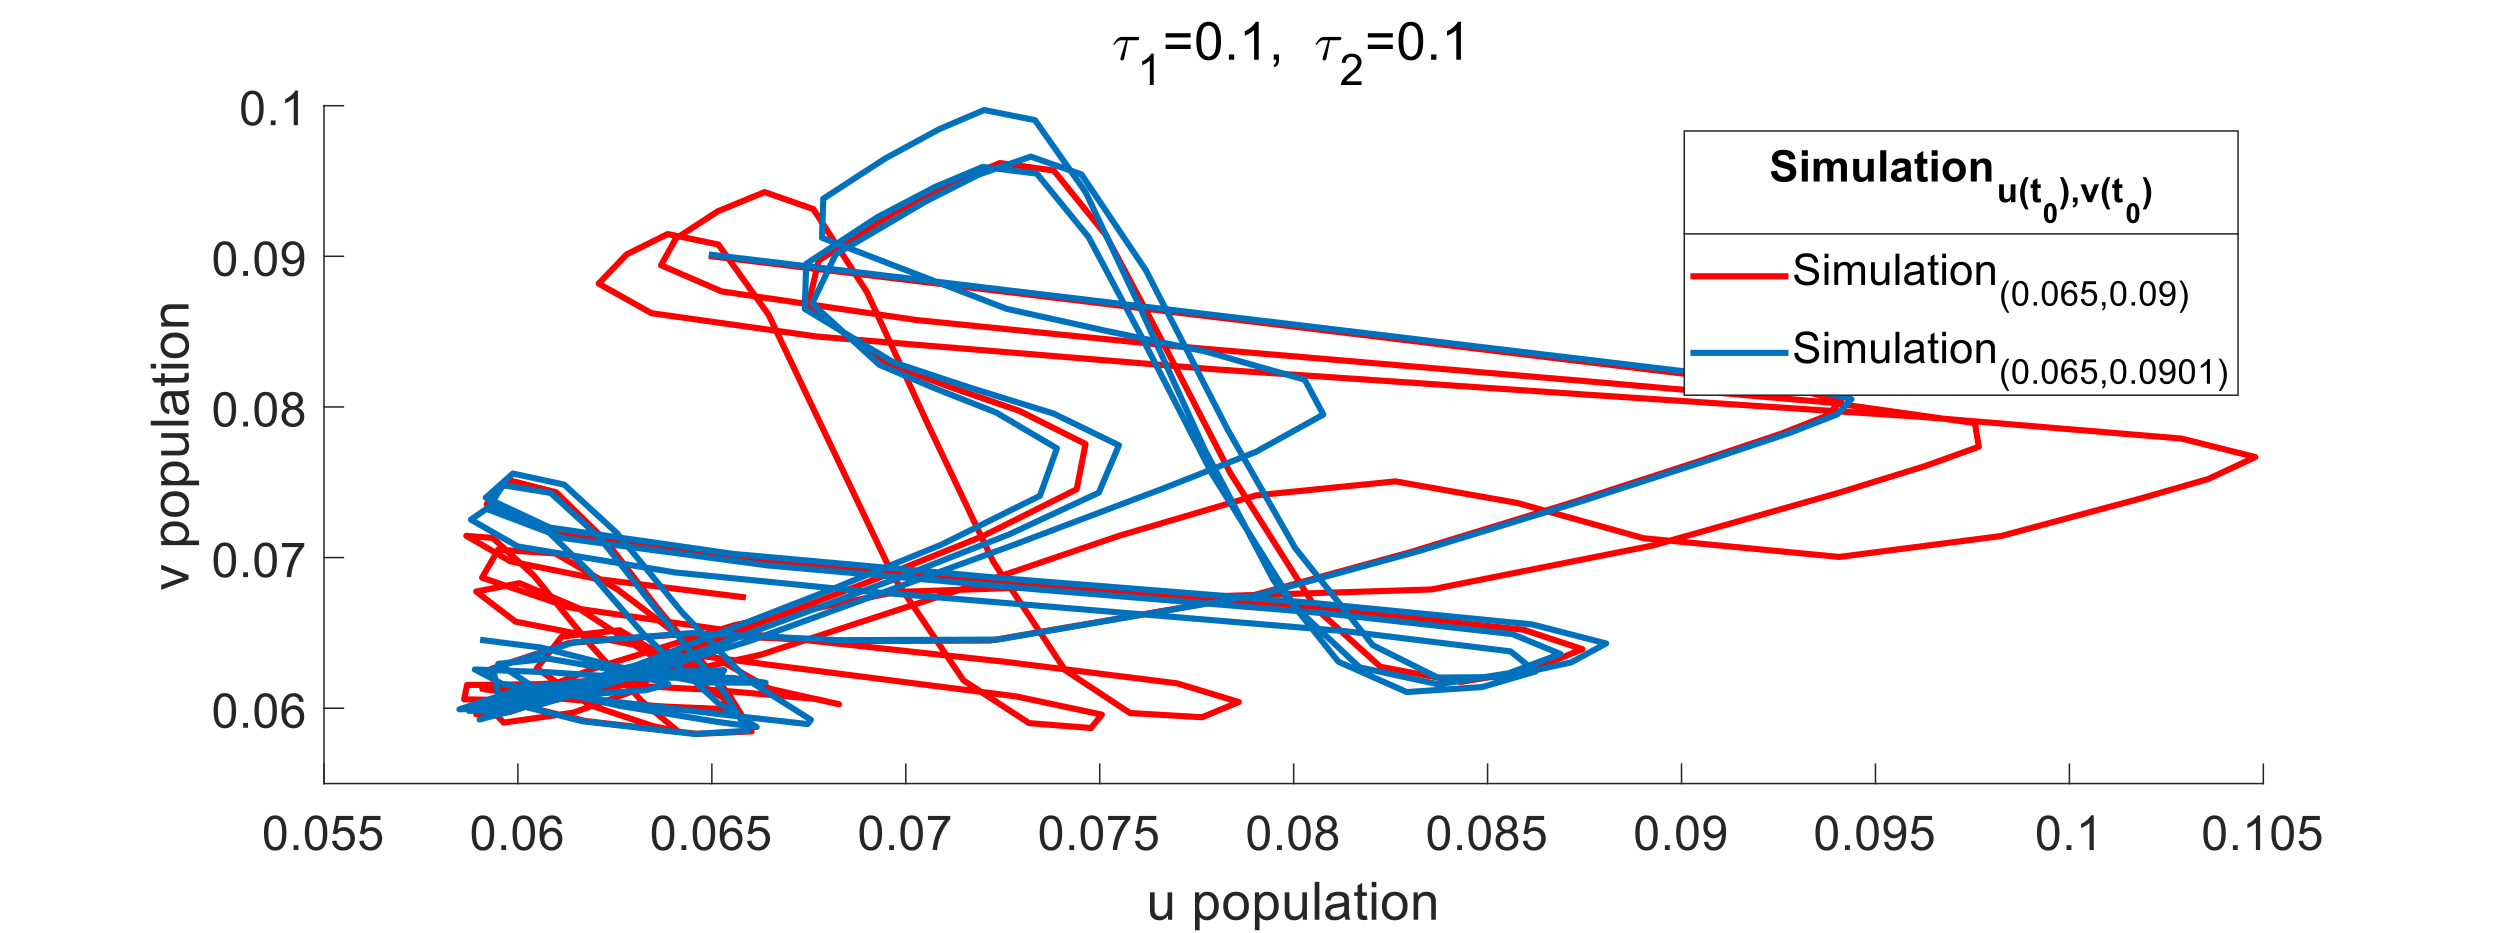 <?xml version="1.0"?>
<!DOCTYPE svg PUBLIC '-//W3C//DTD SVG 1.0//EN'
          'http://www.w3.org/TR/2001/REC-SVG-20010904/DTD/svg10.dtd'>
<svg xmlns:xlink="http://www.w3.org/1999/xlink" style="fill-opacity:1; color-rendering:auto; color-interpolation:auto; text-rendering:auto; stroke:black; stroke-linecap:square; stroke-miterlimit:10; shape-rendering:auto; stroke-opacity:1; fill:black; stroke-dasharray:none; font-weight:normal; stroke-width:1; font-family:'Dialog'; font-style:normal; stroke-linejoin:miter; font-size:12px; stroke-dashoffset:0; image-rendering:auto;" width="1088" height="406" xmlns="http://www.w3.org/2000/svg"
><rect width="100%" height="100%" fill="#333333" stroke="none"/><!--Generated by the Batik Graphics2D SVG Generator--><defs id="genericDefs"
  /><g
  ><defs id="defs1"
    ><clipPath clipPathUnits="userSpaceOnUse" id="clipPath1"
      ><path d="M0 0 L1088 0 L1088 406 L0 406 L0 0 Z"
      /></clipPath
    ></defs
    ><g style="fill:white; stroke:white;"
    ><rect x="0" y="0" width="1088" style="clip-path:url(#clipPath1); stroke:none;" height="406"
    /></g
    ><g style="fill:white; text-rendering:optimizeSpeed; color-rendering:optimizeSpeed; image-rendering:optimizeSpeed; shape-rendering:crispEdges; stroke:white; color-interpolation:sRGB;"
    ><rect x="0" width="1088" height="406" y="0" style="stroke:none;"
      /><path style="stroke:none;" d="M141 341 L985 341 L985 46 L141 46 Z"
    /></g
    ><g style="fill:rgb(38,38,38); text-rendering:geometricPrecision; image-rendering:optimizeQuality; color-rendering:optimizeQuality; stroke-linejoin:round; stroke:rgb(38,38,38); color-interpolation:linearRGB; stroke-width:0.667;"
    ><line y2="341" style="fill:none;" x1="141" x2="985" y1="341"
      /><line y2="332.56" style="fill:none;" x1="141" x2="141" y1="341"
      /><line y2="332.56" style="fill:none;" x1="225.4" x2="225.4" y1="341"
      /><line y2="332.56" style="fill:none;" x1="309.8" x2="309.8" y1="341"
      /><line y2="332.56" style="fill:none;" x1="394.2" x2="394.2" y1="341"
      /><line y2="332.56" style="fill:none;" x1="478.6" x2="478.6" y1="341"
      /><line y2="332.56" style="fill:none;" x1="563" x2="563" y1="341"
      /><line y2="332.56" style="fill:none;" x1="647.4" x2="647.4" y1="341"
      /><line y2="332.56" style="fill:none;" x1="731.8" x2="731.8" y1="341"
      /><line y2="332.56" style="fill:none;" x1="816.2" x2="816.2" y1="341"
      /><line y2="332.56" style="fill:none;" x1="900.6" x2="900.6" y1="341"
      /><line y2="332.56" style="fill:none;" x1="985" x2="985" y1="341"
    /></g
    ><g transform="translate(141,347.933)" style="font-size:21.333px; fill:rgb(38,38,38); text-rendering:geometricPrecision; image-rendering:optimizeQuality; color-rendering:optimizeQuality; font-family:'SansSerif'; stroke:rgb(38,38,38); color-interpolation:linearRGB;"
    ><path style="stroke:none;" d="M-26.125 14.594 Q-26.125 11.922 -25.578 10.297 Q-25.031 8.672 -23.953 7.789 Q-22.875 6.906 -21.234 6.906 Q-20.016 6.906 -19.102 7.391 Q-18.188 7.875 -17.594 8.797 Q-17 9.719 -16.664 11.031 Q-16.328 12.344 -16.328 14.594 Q-16.328 17.234 -16.867 18.859 Q-17.406 20.484 -18.492 21.367 Q-19.578 22.25 -21.234 22.25 Q-23.406 22.25 -24.641 20.703 Q-26.125 18.828 -26.125 14.594 ZM-24.234 14.594 Q-24.234 18.281 -23.367 19.508 Q-22.5 20.734 -21.234 20.734 Q-19.953 20.734 -19.086 19.508 Q-18.219 18.281 -18.219 14.594 Q-18.219 10.875 -19.086 9.656 Q-19.953 8.438 -21.25 8.438 Q-22.516 8.438 -23.281 9.516 Q-24.234 10.891 -24.234 14.594 ZM-13.241 22 L-13.241 19.891 L-11.131 19.891 L-11.131 22 L-13.241 22 ZM-8.351 14.594 Q-8.351 11.922 -7.804 10.297 Q-7.257 8.672 -6.179 7.789 Q-5.101 6.906 -3.46 6.906 Q-2.241 6.906 -1.327 7.391 Q-0.413 7.875 0.18 8.797 Q0.774 9.719 1.11 11.031 Q1.446 12.344 1.446 14.594 Q1.446 17.234 0.907 18.859 Q0.368 20.484 -0.718 21.367 Q-1.804 22.25 -3.46 22.25 Q-5.632 22.25 -6.866 20.703 Q-8.351 18.828 -8.351 14.594 ZM-6.46 14.594 Q-6.46 18.281 -5.593 19.508 Q-4.726 20.734 -3.46 20.734 Q-2.179 20.734 -1.312 19.508 Q-0.445 18.281 -0.445 14.594 Q-0.445 10.875 -1.312 9.656 Q-2.179 8.438 -3.476 8.438 Q-4.741 8.438 -5.507 9.516 Q-6.46 10.891 -6.46 14.594 ZM3.502 18.062 L5.44 17.891 Q5.659 19.312 6.44 20.023 Q7.221 20.734 8.33 20.734 Q9.659 20.734 10.58 19.734 Q11.502 18.734 11.502 17.062 Q11.502 15.484 10.62 14.57 Q9.737 13.656 8.299 13.656 Q7.409 13.656 6.69 14.062 Q5.971 14.469 5.565 15.125 L3.83 14.891 L5.284 7.172 L12.752 7.172 L12.752 8.938 L6.752 8.938 L5.955 12.969 Q7.299 12.031 8.784 12.031 Q10.752 12.031 12.112 13.398 Q13.471 14.766 13.471 16.906 Q13.471 18.938 12.284 20.438 Q10.83 22.25 8.33 22.25 Q6.284 22.25 4.987 21.102 Q3.69 19.953 3.502 18.062 ZM15.355 18.062 L17.293 17.891 Q17.512 19.312 18.293 20.023 Q19.074 20.734 20.183 20.734 Q21.512 20.734 22.433 19.734 Q23.355 18.734 23.355 17.062 Q23.355 15.484 22.473 14.57 Q21.59 13.656 20.152 13.656 Q19.262 13.656 18.543 14.062 Q17.824 14.469 17.418 15.125 L15.683 14.891 L17.137 7.172 L24.605 7.172 L24.605 8.938 L18.605 8.938 L17.808 12.969 Q19.152 12.031 20.637 12.031 Q22.605 12.031 23.965 13.398 Q25.324 14.766 25.324 16.906 Q25.324 18.938 24.137 20.438 Q22.683 22.25 20.183 22.25 Q18.137 22.25 16.84 21.102 Q15.543 19.953 15.355 18.062 Z"
    /></g
    ><g transform="translate(225.4,347.933)" style="font-size:21.333px; fill:rgb(38,38,38); text-rendering:geometricPrecision; image-rendering:optimizeQuality; color-rendering:optimizeQuality; font-family:'SansSerif'; stroke:rgb(38,38,38); color-interpolation:linearRGB;"
    ><path style="stroke:none;" d="M-20.125 14.594 Q-20.125 11.922 -19.578 10.297 Q-19.031 8.672 -17.953 7.789 Q-16.875 6.906 -15.234 6.906 Q-14.016 6.906 -13.102 7.391 Q-12.188 7.875 -11.594 8.797 Q-11 9.719 -10.664 11.031 Q-10.328 12.344 -10.328 14.594 Q-10.328 17.234 -10.867 18.859 Q-11.406 20.484 -12.492 21.367 Q-13.578 22.25 -15.234 22.25 Q-17.406 22.25 -18.641 20.703 Q-20.125 18.828 -20.125 14.594 ZM-18.234 14.594 Q-18.234 18.281 -17.367 19.508 Q-16.5 20.734 -15.234 20.734 Q-13.953 20.734 -13.086 19.508 Q-12.219 18.281 -12.219 14.594 Q-12.219 10.875 -13.086 9.656 Q-13.953 8.438 -15.25 8.438 Q-16.516 8.438 -17.281 9.516 Q-18.234 10.891 -18.234 14.594 ZM-7.241 22 L-7.241 19.891 L-5.131 19.891 L-5.131 22 L-7.241 22 ZM-2.351 14.594 Q-2.351 11.922 -1.804 10.297 Q-1.257 8.672 -0.179 7.789 Q0.899 6.906 2.54 6.906 Q3.759 6.906 4.673 7.391 Q5.587 7.875 6.181 8.797 Q6.774 9.719 7.11 11.031 Q7.446 12.344 7.446 14.594 Q7.446 17.234 6.907 18.859 Q6.368 20.484 5.282 21.367 Q4.196 22.25 2.54 22.25 Q0.368 22.25 -0.866 20.703 Q-2.351 18.828 -2.351 14.594 ZM-0.46 14.594 Q-0.46 18.281 0.407 19.508 Q1.274 20.734 2.54 20.734 Q3.821 20.734 4.688 19.508 Q5.556 18.281 5.556 14.594 Q5.556 10.875 4.688 9.656 Q3.821 8.438 2.524 8.438 Q1.259 8.438 0.493 9.516 Q-0.46 10.891 -0.46 14.594 ZM19.08 10.656 L17.237 10.797 Q17.002 9.703 16.549 9.219 Q15.799 8.422 14.705 8.422 Q13.815 8.422 13.143 8.922 Q12.284 9.547 11.776 10.766 Q11.268 11.984 11.252 14.25 Q11.924 13.234 12.885 12.742 Q13.846 12.25 14.909 12.25 Q16.752 12.25 18.049 13.609 Q19.346 14.969 19.346 17.125 Q19.346 18.531 18.737 19.75 Q18.127 20.969 17.057 21.609 Q15.987 22.25 14.643 22.25 Q12.33 22.25 10.877 20.555 Q9.424 18.859 9.424 14.969 Q9.424 10.609 11.034 8.625 Q12.424 6.906 14.815 6.906 Q16.58 6.906 17.713 7.898 Q18.846 8.891 19.08 10.656 ZM11.534 17.125 Q11.534 18.078 11.94 18.953 Q12.346 19.828 13.073 20.281 Q13.799 20.734 14.612 20.734 Q15.768 20.734 16.612 19.797 Q17.455 18.859 17.455 17.234 Q17.455 15.672 16.627 14.773 Q15.799 13.875 14.534 13.875 Q13.284 13.875 12.409 14.773 Q11.534 15.672 11.534 17.125 Z"
    /></g
    ><g transform="translate(309.8,347.933)" style="font-size:21.333px; fill:rgb(38,38,38); text-rendering:geometricPrecision; image-rendering:optimizeQuality; color-rendering:optimizeQuality; font-family:'SansSerif'; stroke:rgb(38,38,38); color-interpolation:linearRGB;"
    ><path style="stroke:none;" d="M-26.125 14.594 Q-26.125 11.922 -25.578 10.297 Q-25.031 8.672 -23.953 7.789 Q-22.875 6.906 -21.234 6.906 Q-20.016 6.906 -19.102 7.391 Q-18.188 7.875 -17.594 8.797 Q-17 9.719 -16.664 11.031 Q-16.328 12.344 -16.328 14.594 Q-16.328 17.234 -16.867 18.859 Q-17.406 20.484 -18.492 21.367 Q-19.578 22.25 -21.234 22.25 Q-23.406 22.25 -24.641 20.703 Q-26.125 18.828 -26.125 14.594 ZM-24.234 14.594 Q-24.234 18.281 -23.367 19.508 Q-22.5 20.734 -21.234 20.734 Q-19.953 20.734 -19.086 19.508 Q-18.219 18.281 -18.219 14.594 Q-18.219 10.875 -19.086 9.656 Q-19.953 8.438 -21.25 8.438 Q-22.516 8.438 -23.281 9.516 Q-24.234 10.891 -24.234 14.594 ZM-13.241 22 L-13.241 19.891 L-11.131 19.891 L-11.131 22 L-13.241 22 ZM-8.351 14.594 Q-8.351 11.922 -7.804 10.297 Q-7.257 8.672 -6.179 7.789 Q-5.101 6.906 -3.46 6.906 Q-2.241 6.906 -1.327 7.391 Q-0.413 7.875 0.18 8.797 Q0.774 9.719 1.11 11.031 Q1.446 12.344 1.446 14.594 Q1.446 17.234 0.907 18.859 Q0.368 20.484 -0.718 21.367 Q-1.804 22.25 -3.46 22.25 Q-5.632 22.25 -6.866 20.703 Q-8.351 18.828 -8.351 14.594 ZM-6.46 14.594 Q-6.46 18.281 -5.593 19.508 Q-4.726 20.734 -3.46 20.734 Q-2.179 20.734 -1.312 19.508 Q-0.445 18.281 -0.445 14.594 Q-0.445 10.875 -1.312 9.656 Q-2.179 8.438 -3.476 8.438 Q-4.741 8.438 -5.507 9.516 Q-6.46 10.891 -6.46 14.594 ZM13.08 10.656 L11.237 10.797 Q11.002 9.703 10.549 9.219 Q9.799 8.422 8.705 8.422 Q7.815 8.422 7.143 8.922 Q6.284 9.547 5.776 10.766 Q5.268 11.984 5.252 14.25 Q5.924 13.234 6.885 12.742 Q7.846 12.25 8.909 12.25 Q10.752 12.25 12.049 13.609 Q13.346 14.969 13.346 17.125 Q13.346 18.531 12.737 19.75 Q12.127 20.969 11.057 21.609 Q9.987 22.25 8.643 22.25 Q6.33 22.25 4.877 20.555 Q3.424 18.859 3.424 14.969 Q3.424 10.609 5.034 8.625 Q6.424 6.906 8.815 6.906 Q10.58 6.906 11.713 7.898 Q12.846 8.891 13.08 10.656 ZM5.534 17.125 Q5.534 18.078 5.94 18.953 Q6.346 19.828 7.073 20.281 Q7.799 20.734 8.612 20.734 Q9.768 20.734 10.612 19.797 Q11.455 18.859 11.455 17.234 Q11.455 15.672 10.627 14.773 Q9.799 13.875 8.534 13.875 Q7.284 13.875 6.409 14.773 Q5.534 15.672 5.534 17.125 ZM15.355 18.062 L17.293 17.891 Q17.512 19.312 18.293 20.023 Q19.074 20.734 20.183 20.734 Q21.512 20.734 22.433 19.734 Q23.355 18.734 23.355 17.062 Q23.355 15.484 22.473 14.57 Q21.59 13.656 20.152 13.656 Q19.262 13.656 18.543 14.062 Q17.824 14.469 17.418 15.125 L15.683 14.891 L17.137 7.172 L24.605 7.172 L24.605 8.938 L18.605 8.938 L17.808 12.969 Q19.152 12.031 20.637 12.031 Q22.605 12.031 23.965 13.398 Q25.324 14.766 25.324 16.906 Q25.324 18.938 24.137 20.438 Q22.683 22.25 20.183 22.25 Q18.137 22.25 16.84 21.102 Q15.543 19.953 15.355 18.062 Z"
    /></g
    ><g transform="translate(394.2,347.933)" style="font-size:21.333px; fill:rgb(38,38,38); text-rendering:geometricPrecision; image-rendering:optimizeQuality; color-rendering:optimizeQuality; font-family:'SansSerif'; stroke:rgb(38,38,38); color-interpolation:linearRGB;"
    ><path style="stroke:none;" d="M-20.125 14.594 Q-20.125 11.922 -19.578 10.297 Q-19.031 8.672 -17.953 7.789 Q-16.875 6.906 -15.234 6.906 Q-14.016 6.906 -13.102 7.391 Q-12.188 7.875 -11.594 8.797 Q-11 9.719 -10.664 11.031 Q-10.328 12.344 -10.328 14.594 Q-10.328 17.234 -10.867 18.859 Q-11.406 20.484 -12.492 21.367 Q-13.578 22.25 -15.234 22.25 Q-17.406 22.25 -18.641 20.703 Q-20.125 18.828 -20.125 14.594 ZM-18.234 14.594 Q-18.234 18.281 -17.367 19.508 Q-16.5 20.734 -15.234 20.734 Q-13.953 20.734 -13.086 19.508 Q-12.219 18.281 -12.219 14.594 Q-12.219 10.875 -13.086 9.656 Q-13.953 8.438 -15.25 8.438 Q-16.516 8.438 -17.281 9.516 Q-18.234 10.891 -18.234 14.594 ZM-7.241 22 L-7.241 19.891 L-5.131 19.891 L-5.131 22 L-7.241 22 ZM-2.351 14.594 Q-2.351 11.922 -1.804 10.297 Q-1.257 8.672 -0.179 7.789 Q0.899 6.906 2.54 6.906 Q3.759 6.906 4.673 7.391 Q5.587 7.875 6.181 8.797 Q6.774 9.719 7.11 11.031 Q7.446 12.344 7.446 14.594 Q7.446 17.234 6.907 18.859 Q6.368 20.484 5.282 21.367 Q4.196 22.25 2.54 22.25 Q0.368 22.25 -0.866 20.703 Q-2.351 18.828 -2.351 14.594 ZM-0.46 14.594 Q-0.46 18.281 0.407 19.508 Q1.274 20.734 2.54 20.734 Q3.821 20.734 4.688 19.508 Q5.556 18.281 5.556 14.594 Q5.556 10.875 4.688 9.656 Q3.821 8.438 2.524 8.438 Q1.259 8.438 0.493 9.516 Q-0.46 10.891 -0.46 14.594 ZM9.627 8.938 L9.627 7.156 L19.346 7.156 L19.346 8.594 Q17.924 10.125 16.51 12.656 Q15.096 15.188 14.33 17.875 Q13.768 19.75 13.627 22 L11.721 22 Q11.752 20.219 12.416 17.711 Q13.08 15.203 14.33 12.867 Q15.58 10.531 16.987 8.938 L9.627 8.938 Z"
    /></g
    ><g transform="translate(478.6,347.933)" style="font-size:21.333px; fill:rgb(38,38,38); text-rendering:geometricPrecision; image-rendering:optimizeQuality; color-rendering:optimizeQuality; font-family:'SansSerif'; stroke:rgb(38,38,38); color-interpolation:linearRGB;"
    ><path style="stroke:none;" d="M-26.125 14.594 Q-26.125 11.922 -25.578 10.297 Q-25.031 8.672 -23.953 7.789 Q-22.875 6.906 -21.234 6.906 Q-20.016 6.906 -19.102 7.391 Q-18.188 7.875 -17.594 8.797 Q-17 9.719 -16.664 11.031 Q-16.328 12.344 -16.328 14.594 Q-16.328 17.234 -16.867 18.859 Q-17.406 20.484 -18.492 21.367 Q-19.578 22.25 -21.234 22.25 Q-23.406 22.25 -24.641 20.703 Q-26.125 18.828 -26.125 14.594 ZM-24.234 14.594 Q-24.234 18.281 -23.367 19.508 Q-22.5 20.734 -21.234 20.734 Q-19.953 20.734 -19.086 19.508 Q-18.219 18.281 -18.219 14.594 Q-18.219 10.875 -19.086 9.656 Q-19.953 8.438 -21.25 8.438 Q-22.516 8.438 -23.281 9.516 Q-24.234 10.891 -24.234 14.594 ZM-13.241 22 L-13.241 19.891 L-11.131 19.891 L-11.131 22 L-13.241 22 ZM-8.351 14.594 Q-8.351 11.922 -7.804 10.297 Q-7.257 8.672 -6.179 7.789 Q-5.101 6.906 -3.46 6.906 Q-2.241 6.906 -1.327 7.391 Q-0.413 7.875 0.18 8.797 Q0.774 9.719 1.11 11.031 Q1.446 12.344 1.446 14.594 Q1.446 17.234 0.907 18.859 Q0.368 20.484 -0.718 21.367 Q-1.804 22.25 -3.46 22.25 Q-5.632 22.25 -6.866 20.703 Q-8.351 18.828 -8.351 14.594 ZM-6.46 14.594 Q-6.46 18.281 -5.593 19.508 Q-4.726 20.734 -3.46 20.734 Q-2.179 20.734 -1.312 19.508 Q-0.445 18.281 -0.445 14.594 Q-0.445 10.875 -1.312 9.656 Q-2.179 8.438 -3.476 8.438 Q-4.741 8.438 -5.507 9.516 Q-6.46 10.891 -6.46 14.594 ZM3.627 8.938 L3.627 7.156 L13.346 7.156 L13.346 8.594 Q11.924 10.125 10.51 12.656 Q9.096 15.188 8.33 17.875 Q7.768 19.75 7.627 22 L5.721 22 Q5.752 20.219 6.416 17.711 Q7.08 15.203 8.33 12.867 Q9.58 10.531 10.987 8.938 L3.627 8.938 ZM15.355 18.062 L17.293 17.891 Q17.512 19.312 18.293 20.023 Q19.074 20.734 20.183 20.734 Q21.512 20.734 22.433 19.734 Q23.355 18.734 23.355 17.062 Q23.355 15.484 22.473 14.57 Q21.59 13.656 20.152 13.656 Q19.262 13.656 18.543 14.062 Q17.824 14.469 17.418 15.125 L15.683 14.891 L17.137 7.172 L24.605 7.172 L24.605 8.938 L18.605 8.938 L17.808 12.969 Q19.152 12.031 20.637 12.031 Q22.605 12.031 23.965 13.398 Q25.324 14.766 25.324 16.906 Q25.324 18.938 24.137 20.438 Q22.683 22.25 20.183 22.25 Q18.137 22.25 16.84 21.102 Q15.543 19.953 15.355 18.062 Z"
    /></g
    ><g transform="translate(563,347.933)" style="font-size:21.333px; fill:rgb(38,38,38); text-rendering:geometricPrecision; image-rendering:optimizeQuality; color-rendering:optimizeQuality; font-family:'SansSerif'; stroke:rgb(38,38,38); color-interpolation:linearRGB;"
    ><path style="stroke:none;" d="M-20.125 14.594 Q-20.125 11.922 -19.578 10.297 Q-19.031 8.672 -17.953 7.789 Q-16.875 6.906 -15.234 6.906 Q-14.016 6.906 -13.102 7.391 Q-12.188 7.875 -11.594 8.797 Q-11 9.719 -10.664 11.031 Q-10.328 12.344 -10.328 14.594 Q-10.328 17.234 -10.867 18.859 Q-11.406 20.484 -12.492 21.367 Q-13.578 22.25 -15.234 22.25 Q-17.406 22.25 -18.641 20.703 Q-20.125 18.828 -20.125 14.594 ZM-18.234 14.594 Q-18.234 18.281 -17.367 19.508 Q-16.5 20.734 -15.234 20.734 Q-13.953 20.734 -13.086 19.508 Q-12.219 18.281 -12.219 14.594 Q-12.219 10.875 -13.086 9.656 Q-13.953 8.438 -15.25 8.438 Q-16.516 8.438 -17.281 9.516 Q-18.234 10.891 -18.234 14.594 ZM-7.241 22 L-7.241 19.891 L-5.131 19.891 L-5.131 22 L-7.241 22 ZM-2.351 14.594 Q-2.351 11.922 -1.804 10.297 Q-1.257 8.672 -0.179 7.789 Q0.899 6.906 2.54 6.906 Q3.759 6.906 4.673 7.391 Q5.587 7.875 6.181 8.797 Q6.774 9.719 7.11 11.031 Q7.446 12.344 7.446 14.594 Q7.446 17.234 6.907 18.859 Q6.368 20.484 5.282 21.367 Q4.196 22.25 2.54 22.25 Q0.368 22.25 -0.866 20.703 Q-2.351 18.828 -2.351 14.594 ZM-0.46 14.594 Q-0.46 18.281 0.407 19.508 Q1.274 20.734 2.54 20.734 Q3.821 20.734 4.688 19.508 Q5.556 18.281 5.556 14.594 Q5.556 10.875 4.688 9.656 Q3.821 8.438 2.524 8.438 Q1.259 8.438 0.493 9.516 Q-0.46 10.891 -0.46 14.594 ZM12.346 13.844 Q11.19 13.422 10.635 12.648 Q10.08 11.875 10.08 10.781 Q10.08 9.141 11.26 8.023 Q12.44 6.906 14.393 6.906 Q16.362 6.906 17.565 8.047 Q18.768 9.188 18.768 10.828 Q18.768 11.875 18.221 12.648 Q17.674 13.422 16.549 13.844 Q17.94 14.297 18.659 15.305 Q19.377 16.312 19.377 17.703 Q19.377 19.625 18.018 20.938 Q16.659 22.25 14.424 22.25 Q12.205 22.25 10.838 20.938 Q9.471 19.625 9.471 17.656 Q9.471 16.188 10.221 15.195 Q10.971 14.203 12.346 13.844 ZM11.971 10.719 Q11.971 11.781 12.659 12.461 Q13.346 13.141 14.44 13.141 Q15.502 13.141 16.19 12.469 Q16.877 11.797 16.877 10.828 Q16.877 9.812 16.174 9.117 Q15.471 8.422 14.424 8.422 Q13.362 8.422 12.666 9.102 Q11.971 9.781 11.971 10.719 ZM11.377 17.656 Q11.377 18.453 11.752 19.188 Q12.127 19.922 12.862 20.328 Q13.596 20.734 14.455 20.734 Q15.768 20.734 16.635 19.883 Q17.502 19.031 17.502 17.719 Q17.502 16.391 16.612 15.516 Q15.721 14.641 14.393 14.641 Q13.08 14.641 12.229 15.508 Q11.377 16.375 11.377 17.656 Z"
    /></g
    ><g transform="translate(647.4,347.933)" style="font-size:21.333px; fill:rgb(38,38,38); text-rendering:geometricPrecision; image-rendering:optimizeQuality; color-rendering:optimizeQuality; font-family:'SansSerif'; stroke:rgb(38,38,38); color-interpolation:linearRGB;"
    ><path style="stroke:none;" d="M-26.125 14.594 Q-26.125 11.922 -25.578 10.297 Q-25.031 8.672 -23.953 7.789 Q-22.875 6.906 -21.234 6.906 Q-20.016 6.906 -19.102 7.391 Q-18.188 7.875 -17.594 8.797 Q-17 9.719 -16.664 11.031 Q-16.328 12.344 -16.328 14.594 Q-16.328 17.234 -16.867 18.859 Q-17.406 20.484 -18.492 21.367 Q-19.578 22.25 -21.234 22.25 Q-23.406 22.25 -24.641 20.703 Q-26.125 18.828 -26.125 14.594 ZM-24.234 14.594 Q-24.234 18.281 -23.367 19.508 Q-22.5 20.734 -21.234 20.734 Q-19.953 20.734 -19.086 19.508 Q-18.219 18.281 -18.219 14.594 Q-18.219 10.875 -19.086 9.656 Q-19.953 8.438 -21.25 8.438 Q-22.516 8.438 -23.281 9.516 Q-24.234 10.891 -24.234 14.594 ZM-13.241 22 L-13.241 19.891 L-11.131 19.891 L-11.131 22 L-13.241 22 ZM-8.351 14.594 Q-8.351 11.922 -7.804 10.297 Q-7.257 8.672 -6.179 7.789 Q-5.101 6.906 -3.46 6.906 Q-2.241 6.906 -1.327 7.391 Q-0.413 7.875 0.18 8.797 Q0.774 9.719 1.11 11.031 Q1.446 12.344 1.446 14.594 Q1.446 17.234 0.907 18.859 Q0.368 20.484 -0.718 21.367 Q-1.804 22.25 -3.46 22.25 Q-5.632 22.25 -6.866 20.703 Q-8.351 18.828 -8.351 14.594 ZM-6.46 14.594 Q-6.46 18.281 -5.593 19.508 Q-4.726 20.734 -3.46 20.734 Q-2.179 20.734 -1.312 19.508 Q-0.445 18.281 -0.445 14.594 Q-0.445 10.875 -1.312 9.656 Q-2.179 8.438 -3.476 8.438 Q-4.741 8.438 -5.507 9.516 Q-6.46 10.891 -6.46 14.594 ZM6.346 13.844 Q5.19 13.422 4.635 12.648 Q4.08 11.875 4.08 10.781 Q4.08 9.141 5.26 8.023 Q6.44 6.906 8.393 6.906 Q10.362 6.906 11.565 8.047 Q12.768 9.188 12.768 10.828 Q12.768 11.875 12.221 12.648 Q11.674 13.422 10.549 13.844 Q11.94 14.297 12.659 15.305 Q13.377 16.312 13.377 17.703 Q13.377 19.625 12.018 20.938 Q10.659 22.25 8.424 22.25 Q6.205 22.25 4.838 20.938 Q3.471 19.625 3.471 17.656 Q3.471 16.188 4.221 15.195 Q4.971 14.203 6.346 13.844 ZM5.971 10.719 Q5.971 11.781 6.659 12.461 Q7.346 13.141 8.44 13.141 Q9.502 13.141 10.19 12.469 Q10.877 11.797 10.877 10.828 Q10.877 9.812 10.174 9.117 Q9.471 8.422 8.424 8.422 Q7.362 8.422 6.666 9.102 Q5.971 9.781 5.971 10.719 ZM5.377 17.656 Q5.377 18.453 5.752 19.188 Q6.127 19.922 6.862 20.328 Q7.596 20.734 8.455 20.734 Q9.768 20.734 10.635 19.883 Q11.502 19.031 11.502 17.719 Q11.502 16.391 10.612 15.516 Q9.721 14.641 8.393 14.641 Q7.08 14.641 6.229 15.508 Q5.377 16.375 5.377 17.656 ZM15.355 18.062 L17.293 17.891 Q17.512 19.312 18.293 20.023 Q19.074 20.734 20.183 20.734 Q21.512 20.734 22.433 19.734 Q23.355 18.734 23.355 17.062 Q23.355 15.484 22.473 14.57 Q21.59 13.656 20.152 13.656 Q19.262 13.656 18.543 14.062 Q17.824 14.469 17.418 15.125 L15.683 14.891 L17.137 7.172 L24.605 7.172 L24.605 8.938 L18.605 8.938 L17.808 12.969 Q19.152 12.031 20.637 12.031 Q22.605 12.031 23.965 13.398 Q25.324 14.766 25.324 16.906 Q25.324 18.938 24.137 20.438 Q22.683 22.25 20.183 22.25 Q18.137 22.25 16.84 21.102 Q15.543 19.953 15.355 18.062 Z"
    /></g
    ><g transform="translate(731.8,347.933)" style="font-size:21.333px; fill:rgb(38,38,38); text-rendering:geometricPrecision; image-rendering:optimizeQuality; color-rendering:optimizeQuality; font-family:'SansSerif'; stroke:rgb(38,38,38); color-interpolation:linearRGB;"
    ><path style="stroke:none;" d="M-20.125 14.594 Q-20.125 11.922 -19.578 10.297 Q-19.031 8.672 -17.953 7.789 Q-16.875 6.906 -15.234 6.906 Q-14.016 6.906 -13.102 7.391 Q-12.188 7.875 -11.594 8.797 Q-11 9.719 -10.664 11.031 Q-10.328 12.344 -10.328 14.594 Q-10.328 17.234 -10.867 18.859 Q-11.406 20.484 -12.492 21.367 Q-13.578 22.25 -15.234 22.25 Q-17.406 22.25 -18.641 20.703 Q-20.125 18.828 -20.125 14.594 ZM-18.234 14.594 Q-18.234 18.281 -17.367 19.508 Q-16.5 20.734 -15.234 20.734 Q-13.953 20.734 -13.086 19.508 Q-12.219 18.281 -12.219 14.594 Q-12.219 10.875 -13.086 9.656 Q-13.953 8.438 -15.25 8.438 Q-16.516 8.438 -17.281 9.516 Q-18.234 10.891 -18.234 14.594 ZM-7.241 22 L-7.241 19.891 L-5.131 19.891 L-5.131 22 L-7.241 22 ZM-2.351 14.594 Q-2.351 11.922 -1.804 10.297 Q-1.257 8.672 -0.179 7.789 Q0.899 6.906 2.54 6.906 Q3.759 6.906 4.673 7.391 Q5.587 7.875 6.181 8.797 Q6.774 9.719 7.11 11.031 Q7.446 12.344 7.446 14.594 Q7.446 17.234 6.907 18.859 Q6.368 20.484 5.282 21.367 Q4.196 22.25 2.54 22.25 Q0.368 22.25 -0.866 20.703 Q-2.351 18.828 -2.351 14.594 ZM-0.46 14.594 Q-0.46 18.281 0.407 19.508 Q1.274 20.734 2.54 20.734 Q3.821 20.734 4.688 19.508 Q5.556 18.281 5.556 14.594 Q5.556 10.875 4.688 9.656 Q3.821 8.438 2.524 8.438 Q1.259 8.438 0.493 9.516 Q-0.46 10.891 -0.46 14.594 ZM9.784 18.531 L11.549 18.359 Q11.768 19.609 12.409 20.172 Q13.049 20.734 14.049 20.734 Q14.893 20.734 15.534 20.344 Q16.174 19.953 16.588 19.305 Q17.002 18.656 17.276 17.547 Q17.549 16.438 17.549 15.297 Q17.549 15.172 17.534 14.922 Q16.987 15.812 16.026 16.359 Q15.065 16.906 13.955 16.906 Q12.08 16.906 10.791 15.555 Q9.502 14.203 9.502 11.984 Q9.502 9.688 10.846 8.297 Q12.19 6.906 14.221 6.906 Q15.69 6.906 16.909 7.695 Q18.127 8.484 18.752 9.945 Q19.377 11.406 19.377 14.172 Q19.377 17.062 18.752 18.766 Q18.127 20.469 16.893 21.359 Q15.659 22.25 14.002 22.25 Q12.237 22.25 11.12 21.273 Q10.002 20.297 9.784 18.531 ZM17.33 11.891 Q17.33 10.297 16.487 9.367 Q15.643 8.438 14.455 8.438 Q13.221 8.438 12.307 9.438 Q11.393 10.438 11.393 12.047 Q11.393 13.484 12.26 14.375 Q13.127 15.266 14.393 15.266 Q15.69 15.266 16.51 14.375 Q17.33 13.484 17.33 11.891 Z"
    /></g
    ><g transform="translate(816.2,347.933)" style="font-size:21.333px; fill:rgb(38,38,38); text-rendering:geometricPrecision; image-rendering:optimizeQuality; color-rendering:optimizeQuality; font-family:'SansSerif'; stroke:rgb(38,38,38); color-interpolation:linearRGB;"
    ><path style="stroke:none;" d="M-26.125 14.594 Q-26.125 11.922 -25.578 10.297 Q-25.031 8.672 -23.953 7.789 Q-22.875 6.906 -21.234 6.906 Q-20.016 6.906 -19.102 7.391 Q-18.188 7.875 -17.594 8.797 Q-17 9.719 -16.664 11.031 Q-16.328 12.344 -16.328 14.594 Q-16.328 17.234 -16.867 18.859 Q-17.406 20.484 -18.492 21.367 Q-19.578 22.25 -21.234 22.25 Q-23.406 22.25 -24.641 20.703 Q-26.125 18.828 -26.125 14.594 ZM-24.234 14.594 Q-24.234 18.281 -23.367 19.508 Q-22.5 20.734 -21.234 20.734 Q-19.953 20.734 -19.086 19.508 Q-18.219 18.281 -18.219 14.594 Q-18.219 10.875 -19.086 9.656 Q-19.953 8.438 -21.25 8.438 Q-22.516 8.438 -23.281 9.516 Q-24.234 10.891 -24.234 14.594 ZM-13.241 22 L-13.241 19.891 L-11.131 19.891 L-11.131 22 L-13.241 22 ZM-8.351 14.594 Q-8.351 11.922 -7.804 10.297 Q-7.257 8.672 -6.179 7.789 Q-5.101 6.906 -3.46 6.906 Q-2.241 6.906 -1.327 7.391 Q-0.413 7.875 0.18 8.797 Q0.774 9.719 1.11 11.031 Q1.446 12.344 1.446 14.594 Q1.446 17.234 0.907 18.859 Q0.368 20.484 -0.718 21.367 Q-1.804 22.25 -3.46 22.25 Q-5.632 22.25 -6.866 20.703 Q-8.351 18.828 -8.351 14.594 ZM-6.46 14.594 Q-6.46 18.281 -5.593 19.508 Q-4.726 20.734 -3.46 20.734 Q-2.179 20.734 -1.312 19.508 Q-0.445 18.281 -0.445 14.594 Q-0.445 10.875 -1.312 9.656 Q-2.179 8.438 -3.476 8.438 Q-4.741 8.438 -5.507 9.516 Q-6.46 10.891 -6.46 14.594 ZM3.784 18.531 L5.549 18.359 Q5.768 19.609 6.409 20.172 Q7.049 20.734 8.049 20.734 Q8.893 20.734 9.534 20.344 Q10.174 19.953 10.588 19.305 Q11.002 18.656 11.276 17.547 Q11.549 16.438 11.549 15.297 Q11.549 15.172 11.534 14.922 Q10.987 15.812 10.026 16.359 Q9.065 16.906 7.955 16.906 Q6.08 16.906 4.791 15.555 Q3.502 14.203 3.502 11.984 Q3.502 9.688 4.846 8.297 Q6.19 6.906 8.221 6.906 Q9.69 6.906 10.909 7.695 Q12.127 8.484 12.752 9.945 Q13.377 11.406 13.377 14.172 Q13.377 17.062 12.752 18.766 Q12.127 20.469 10.893 21.359 Q9.659 22.25 8.002 22.25 Q6.237 22.25 5.12 21.273 Q4.002 20.297 3.784 18.531 ZM11.33 11.891 Q11.33 10.297 10.487 9.367 Q9.643 8.438 8.455 8.438 Q7.221 8.438 6.307 9.438 Q5.393 10.438 5.393 12.047 Q5.393 13.484 6.26 14.375 Q7.127 15.266 8.393 15.266 Q9.69 15.266 10.51 14.375 Q11.33 13.484 11.33 11.891 ZM15.355 18.062 L17.293 17.891 Q17.512 19.312 18.293 20.023 Q19.074 20.734 20.183 20.734 Q21.512 20.734 22.433 19.734 Q23.355 18.734 23.355 17.062 Q23.355 15.484 22.473 14.57 Q21.59 13.656 20.152 13.656 Q19.262 13.656 18.543 14.062 Q17.824 14.469 17.418 15.125 L15.683 14.891 L17.137 7.172 L24.605 7.172 L24.605 8.938 L18.605 8.938 L17.808 12.969 Q19.152 12.031 20.637 12.031 Q22.605 12.031 23.965 13.398 Q25.324 14.766 25.324 16.906 Q25.324 18.938 24.137 20.438 Q22.683 22.25 20.183 22.25 Q18.137 22.25 16.84 21.102 Q15.543 19.953 15.355 18.062 Z"
    /></g
    ><g transform="translate(900.6,347.933)" style="font-size:21.333px; fill:rgb(38,38,38); text-rendering:geometricPrecision; image-rendering:optimizeQuality; color-rendering:optimizeQuality; font-family:'SansSerif'; stroke:rgb(38,38,38); color-interpolation:linearRGB;"
    ><path style="stroke:none;" d="M-14.125 14.594 Q-14.125 11.922 -13.578 10.297 Q-13.031 8.672 -11.953 7.789 Q-10.875 6.906 -9.234 6.906 Q-8.016 6.906 -7.102 7.391 Q-6.188 7.875 -5.594 8.797 Q-5 9.719 -4.664 11.031 Q-4.328 12.344 -4.328 14.594 Q-4.328 17.234 -4.867 18.859 Q-5.406 20.484 -6.492 21.367 Q-7.578 22.25 -9.234 22.25 Q-11.406 22.25 -12.641 20.703 Q-14.125 18.828 -14.125 14.594 ZM-12.234 14.594 Q-12.234 18.281 -11.367 19.508 Q-10.5 20.734 -9.234 20.734 Q-7.953 20.734 -7.086 19.508 Q-6.219 18.281 -6.219 14.594 Q-6.219 10.875 -7.086 9.656 Q-7.953 8.438 -9.25 8.438 Q-10.516 8.438 -11.281 9.516 Q-12.234 10.891 -12.234 14.594 ZM-1.241 22 L-1.241 19.891 L0.869 19.891 L0.869 22 L-1.241 22 ZM10.602 22 L8.759 22 L8.759 10.234 Q8.087 10.875 7.001 11.508 Q5.915 12.141 5.056 12.469 L5.056 10.672 Q6.602 9.953 7.766 8.914 Q8.931 7.875 9.415 6.906 L10.602 6.906 L10.602 22 Z"
    /></g
    ><g transform="translate(985,347.933)" style="font-size:21.333px; fill:rgb(38,38,38); text-rendering:geometricPrecision; image-rendering:optimizeQuality; color-rendering:optimizeQuality; font-family:'SansSerif'; stroke:rgb(38,38,38); color-interpolation:linearRGB;"
    ><path style="stroke:none;" d="M-26.125 14.594 Q-26.125 11.922 -25.578 10.297 Q-25.031 8.672 -23.953 7.789 Q-22.875 6.906 -21.234 6.906 Q-20.016 6.906 -19.102 7.391 Q-18.188 7.875 -17.594 8.797 Q-17 9.719 -16.664 11.031 Q-16.328 12.344 -16.328 14.594 Q-16.328 17.234 -16.867 18.859 Q-17.406 20.484 -18.492 21.367 Q-19.578 22.25 -21.234 22.25 Q-23.406 22.25 -24.641 20.703 Q-26.125 18.828 -26.125 14.594 ZM-24.234 14.594 Q-24.234 18.281 -23.367 19.508 Q-22.5 20.734 -21.234 20.734 Q-19.953 20.734 -19.086 19.508 Q-18.219 18.281 -18.219 14.594 Q-18.219 10.875 -19.086 9.656 Q-19.953 8.438 -21.25 8.438 Q-22.516 8.438 -23.281 9.516 Q-24.234 10.891 -24.234 14.594 ZM-13.241 22 L-13.241 19.891 L-11.131 19.891 L-11.131 22 L-13.241 22 ZM-1.398 22 L-3.241 22 L-3.241 10.234 Q-3.913 10.875 -4.999 11.508 Q-6.085 12.141 -6.944 12.469 L-6.944 10.672 Q-5.398 9.953 -4.234 8.914 Q-3.07 7.875 -2.585 6.906 L-1.398 6.906 L-1.398 22 ZM3.502 14.594 Q3.502 11.922 4.049 10.297 Q4.596 8.672 5.674 7.789 Q6.752 6.906 8.393 6.906 Q9.612 6.906 10.526 7.391 Q11.44 7.875 12.034 8.797 Q12.627 9.719 12.963 11.031 Q13.299 12.344 13.299 14.594 Q13.299 17.234 12.76 18.859 Q12.221 20.484 11.135 21.367 Q10.049 22.25 8.393 22.25 Q6.221 22.25 4.987 20.703 Q3.502 18.828 3.502 14.594 ZM5.393 14.594 Q5.393 18.281 6.26 19.508 Q7.127 20.734 8.393 20.734 Q9.674 20.734 10.541 19.508 Q11.409 18.281 11.409 14.594 Q11.409 10.875 10.541 9.656 Q9.674 8.438 8.377 8.438 Q7.112 8.438 6.346 9.516 Q5.393 10.891 5.393 14.594 ZM15.355 18.062 L17.293 17.891 Q17.512 19.312 18.293 20.023 Q19.074 20.734 20.183 20.734 Q21.512 20.734 22.433 19.734 Q23.355 18.734 23.355 17.062 Q23.355 15.484 22.473 14.57 Q21.59 13.656 20.152 13.656 Q19.262 13.656 18.543 14.062 Q17.824 14.469 17.418 15.125 L15.683 14.891 L17.137 7.172 L24.605 7.172 L24.605 8.938 L18.605 8.938 L17.808 12.969 Q19.152 12.031 20.637 12.031 Q22.605 12.031 23.965 13.398 Q25.324 14.766 25.324 16.906 Q25.324 18.938 24.137 20.438 Q22.683 22.25 20.183 22.25 Q18.137 22.25 16.84 21.102 Q15.543 19.953 15.355 18.062 Z"
    /></g
    ><g transform="translate(563,376.267)" style="font-size:23.467px; fill:rgb(38,38,38); text-rendering:geometricPrecision; image-rendering:optimizeQuality; color-rendering:optimizeQuality; font-family:'SansSerif'; stroke:rgb(38,38,38); color-interpolation:linearRGB;"
    ><path style="stroke:none;" d="M-54.672 24 L-54.672 22.25 Q-56.062 24.266 -58.453 24.266 Q-59.5 24.266 -60.422 23.859 Q-61.344 23.453 -61.781 22.844 Q-62.219 22.234 -62.406 21.344 Q-62.531 20.75 -62.531 19.469 L-62.531 12.078 L-60.5 12.078 L-60.5 18.688 Q-60.5 20.266 -60.391 20.828 Q-60.188 21.625 -59.57 22.078 Q-58.953 22.531 -58.047 22.531 Q-57.141 22.531 -56.344 22.062 Q-55.547 21.594 -55.211 20.789 Q-54.875 19.984 -54.875 18.469 L-54.875 12.078 L-52.859 12.078 L-52.859 24 L-54.672 24 ZM-42.938 28.578 L-42.938 12.078 L-41.094 12.078 L-41.094 13.625 Q-40.438 12.719 -39.618 12.258 Q-38.797 11.797 -37.641 11.797 Q-36.11 11.797 -34.938 12.586 Q-33.766 13.375 -33.172 14.805 Q-32.578 16.234 -32.578 17.953 Q-32.578 19.781 -33.235 21.242 Q-33.891 22.703 -35.149 23.484 Q-36.407 24.266 -37.782 24.266 Q-38.797 24.266 -39.602 23.844 Q-40.407 23.422 -40.922 22.766 L-40.922 28.578 L-42.938 28.578 ZM-41.11 18.109 Q-41.11 20.406 -40.172 21.508 Q-39.235 22.609 -37.922 22.609 Q-36.563 22.609 -35.61 21.469 Q-34.657 20.328 -34.657 17.938 Q-34.657 15.656 -35.594 14.523 Q-36.532 13.391 -37.828 13.391 Q-39.125 13.391 -40.118 14.594 Q-41.11 15.797 -41.11 18.109 ZM-30.653 18.031 Q-30.653 14.719 -28.809 13.125 Q-27.278 11.797 -25.059 11.797 Q-22.606 11.797 -21.044 13.414 Q-19.481 15.031 -19.481 17.875 Q-19.481 20.172 -20.169 21.492 Q-20.856 22.812 -22.177 23.539 Q-23.497 24.266 -25.059 24.266 Q-27.559 24.266 -29.106 22.664 Q-30.653 21.062 -30.653 18.031 ZM-28.575 18.031 Q-28.575 20.328 -27.575 21.469 Q-26.575 22.609 -25.059 22.609 Q-23.559 22.609 -22.559 21.461 Q-21.559 20.312 -21.559 17.969 Q-21.559 15.75 -22.567 14.617 Q-23.575 13.484 -25.059 13.484 Q-26.575 13.484 -27.575 14.617 Q-28.575 15.75 -28.575 18.031 ZM-16.868 28.578 L-16.868 12.078 L-15.024 12.078 L-15.024 13.625 Q-14.368 12.719 -13.548 12.258 Q-12.728 11.797 -11.571 11.797 Q-10.04 11.797 -8.868 12.586 Q-7.696 13.375 -7.103 14.805 Q-6.509 16.234 -6.509 17.953 Q-6.509 19.781 -7.165 21.242 Q-7.821 22.703 -9.079 23.484 Q-10.337 24.266 -11.712 24.266 Q-12.728 24.266 -13.532 23.844 Q-14.337 23.422 -14.853 22.766 L-14.853 28.578 L-16.868 28.578 ZM-15.04 18.109 Q-15.04 20.406 -14.103 21.508 Q-13.165 22.609 -11.853 22.609 Q-10.493 22.609 -9.54 21.469 Q-8.587 20.328 -8.587 17.938 Q-8.587 15.656 -9.524 14.523 Q-10.462 13.391 -11.759 13.391 Q-13.056 13.391 -14.048 14.594 Q-15.04 15.797 -15.04 18.109 ZM3.979 24 L3.979 22.25 Q2.588 24.266 0.198 24.266 Q-0.849 24.266 -1.771 23.859 Q-2.693 23.453 -3.13 22.844 Q-3.568 22.234 -3.755 21.344 Q-3.88 20.75 -3.88 19.469 L-3.88 12.078 L-1.849 12.078 L-1.849 18.688 Q-1.849 20.266 -1.74 20.828 Q-1.536 21.625 -0.919 22.078 Q-0.302 22.531 0.604 22.531 Q1.51 22.531 2.307 22.062 Q3.104 21.594 3.44 20.789 Q3.776 19.984 3.776 18.469 L3.776 12.078 L5.792 12.078 L5.792 24 L3.979 24 ZM9.155 24 L9.155 7.531 L11.186 7.531 L11.186 24 L9.155 24 ZM22.19 22.531 Q21.065 23.484 20.026 23.875 Q18.987 24.266 17.799 24.266 Q15.83 24.266 14.776 23.305 Q13.721 22.344 13.721 20.859 Q13.721 19.984 14.119 19.258 Q14.518 18.531 15.166 18.094 Q15.815 17.656 16.627 17.438 Q17.221 17.266 18.424 17.125 Q20.862 16.828 22.018 16.438 Q22.034 16.016 22.034 15.906 Q22.034 14.672 21.455 14.156 Q20.69 13.484 19.159 13.484 Q17.737 13.484 17.057 13.977 Q16.377 14.469 16.049 15.75 L14.065 15.469 Q14.346 14.203 14.963 13.422 Q15.58 12.641 16.744 12.219 Q17.909 11.797 19.455 11.797 Q20.987 11.797 21.94 12.156 Q22.893 12.516 23.338 13.062 Q23.784 13.609 23.971 14.438 Q24.065 14.953 24.065 16.312 L24.065 19 Q24.065 21.828 24.198 22.57 Q24.33 23.312 24.705 24 L22.596 24 Q22.284 23.375 22.19 22.531 ZM22.018 18.016 Q20.924 18.469 18.721 18.781 Q17.471 18.953 16.955 19.18 Q16.44 19.406 16.159 19.836 Q15.877 20.266 15.877 20.797 Q15.877 21.609 16.494 22.148 Q17.112 22.688 18.284 22.688 Q19.455 22.688 20.362 22.172 Q21.268 21.656 21.705 20.781 Q22.018 20.094 22.018 18.75 L22.018 18.016 ZM31.865 22.188 L32.146 23.984 Q31.303 24.156 30.615 24.156 Q29.521 24.156 28.912 23.805 Q28.303 23.453 28.061 22.891 Q27.818 22.328 27.818 20.5 L27.818 13.641 L26.334 13.641 L26.334 12.078 L27.818 12.078 L27.818 9.125 L29.818 7.906 L29.818 12.078 L31.865 12.078 L31.865 13.641 L29.818 13.641 L29.818 20.625 Q29.818 21.484 29.928 21.734 Q30.037 21.984 30.279 22.125 Q30.521 22.266 30.974 22.266 Q31.303 22.266 31.865 22.188 ZM33.971 9.859 L33.971 7.531 L35.986 7.531 L35.986 9.859 L33.971 9.859 ZM33.971 24 L33.971 12.078 L35.986 12.078 L35.986 24 L33.971 24 ZM38.412 18.031 Q38.412 14.719 40.256 13.125 Q41.787 11.797 44.006 11.797 Q46.459 11.797 48.021 13.414 Q49.584 15.031 49.584 17.875 Q49.584 20.172 48.896 21.492 Q48.209 22.812 46.889 23.539 Q45.568 24.266 44.006 24.266 Q41.506 24.266 39.959 22.664 Q38.412 21.062 38.412 18.031 ZM40.49 18.031 Q40.49 20.328 41.49 21.469 Q42.49 22.609 44.006 22.609 Q45.506 22.609 46.506 21.461 Q47.506 20.312 47.506 17.969 Q47.506 15.75 46.498 14.617 Q45.49 13.484 44.006 13.484 Q42.49 13.484 41.49 14.617 Q40.49 15.75 40.49 18.031 ZM52.197 24 L52.197 12.078 L54.009 12.078 L54.009 13.766 Q55.337 11.797 57.806 11.797 Q58.884 11.797 59.791 12.188 Q60.697 12.578 61.15 13.211 Q61.603 13.844 61.775 14.703 Q61.884 15.266 61.884 16.672 L61.884 24 L59.869 24 L59.869 16.75 Q59.869 15.516 59.634 14.898 Q59.4 14.281 58.798 13.922 Q58.197 13.562 57.384 13.562 Q56.087 13.562 55.15 14.375 Q54.212 15.188 54.212 17.484 L54.212 24 L52.197 24 Z"
    /></g
    ><g style="fill:rgb(38,38,38); text-rendering:geometricPrecision; image-rendering:optimizeQuality; color-rendering:optimizeQuality; stroke-linejoin:round; stroke:rgb(38,38,38); color-interpolation:linearRGB; stroke-width:0.667;"
    ><line y2="46" style="fill:none;" x1="141" x2="141" y1="341"
      /><line y2="308.222" style="fill:none;" x1="141" x2="149.44" y1="308.222"
      /><line y2="242.667" style="fill:none;" x1="141" x2="149.44" y1="242.667"
      /><line y2="177.111" style="fill:none;" x1="141" x2="149.44" y1="177.111"
      /><line y2="111.555" style="fill:none;" x1="141" x2="149.44" y1="111.555"
      /><line y2="46" style="fill:none;" x1="141" x2="149.44" y1="46"
    /></g
    ><g transform="translate(134.067,308.222)" style="font-size:21.333px; fill:rgb(38,38,38); text-rendering:geometricPrecision; image-rendering:optimizeQuality; color-rendering:optimizeQuality; font-family:'SansSerif'; stroke:rgb(38,38,38); color-interpolation:linearRGB;"
    ><path style="stroke:none;" d="M-41.125 1.094 Q-41.125 -1.578 -40.578 -3.203 Q-40.031 -4.828 -38.953 -5.711 Q-37.875 -6.594 -36.234 -6.594 Q-35.016 -6.594 -34.102 -6.109 Q-33.188 -5.625 -32.594 -4.703 Q-32 -3.781 -31.664 -2.469 Q-31.328 -1.156 -31.328 1.094 Q-31.328 3.734 -31.867 5.359 Q-32.406 6.984 -33.492 7.867 Q-34.578 8.75 -36.234 8.75 Q-38.406 8.75 -39.641 7.203 Q-41.125 5.328 -41.125 1.094 ZM-39.234 1.094 Q-39.234 4.781 -38.367 6.008 Q-37.5 7.234 -36.234 7.234 Q-34.953 7.234 -34.086 6.008 Q-33.219 4.781 -33.219 1.094 Q-33.219 -2.625 -34.086 -3.844 Q-34.953 -5.062 -36.25 -5.062 Q-37.516 -5.062 -38.281 -3.984 Q-39.234 -2.609 -39.234 1.094 ZM-28.241 8.5 L-28.241 6.391 L-26.131 6.391 L-26.131 8.5 L-28.241 8.5 ZM-23.351 1.094 Q-23.351 -1.578 -22.804 -3.203 Q-22.257 -4.828 -21.179 -5.711 Q-20.101 -6.594 -18.46 -6.594 Q-17.241 -6.594 -16.327 -6.109 Q-15.413 -5.625 -14.819 -4.703 Q-14.226 -3.781 -13.89 -2.469 Q-13.554 -1.156 -13.554 1.094 Q-13.554 3.734 -14.093 5.359 Q-14.632 6.984 -15.718 7.867 Q-16.804 8.75 -18.46 8.75 Q-20.632 8.75 -21.866 7.203 Q-23.351 5.328 -23.351 1.094 ZM-21.46 1.094 Q-21.46 4.781 -20.593 6.008 Q-19.726 7.234 -18.46 7.234 Q-17.179 7.234 -16.312 6.008 Q-15.444 4.781 -15.444 1.094 Q-15.444 -2.625 -16.312 -3.844 Q-17.179 -5.062 -18.476 -5.062 Q-19.741 -5.062 -20.507 -3.984 Q-21.46 -2.609 -21.46 1.094 ZM-1.92 -2.844 L-3.763 -2.703 Q-3.998 -3.797 -4.451 -4.281 Q-5.201 -5.078 -6.295 -5.078 Q-7.185 -5.078 -7.857 -4.578 Q-8.716 -3.953 -9.224 -2.734 Q-9.732 -1.516 -9.748 0.75 Q-9.076 -0.266 -8.115 -0.758 Q-7.154 -1.25 -6.091 -1.25 Q-4.248 -1.25 -2.951 0.109 Q-1.654 1.469 -1.654 3.625 Q-1.654 5.031 -2.263 6.25 Q-2.873 7.469 -3.943 8.109 Q-5.013 8.75 -6.357 8.75 Q-8.67 8.75 -10.123 7.055 Q-11.576 5.359 -11.576 1.469 Q-11.576 -2.891 -9.966 -4.875 Q-8.576 -6.594 -6.185 -6.594 Q-4.42 -6.594 -3.287 -5.602 Q-2.154 -4.609 -1.92 -2.844 ZM-9.466 3.625 Q-9.466 4.578 -9.06 5.453 Q-8.654 6.328 -7.927 6.781 Q-7.201 7.234 -6.388 7.234 Q-5.232 7.234 -4.388 6.297 Q-3.545 5.359 -3.545 3.734 Q-3.545 2.172 -4.373 1.273 Q-5.201 0.375 -6.466 0.375 Q-7.716 0.375 -8.591 1.273 Q-9.466 2.172 -9.466 3.625 Z"
    /></g
    ><g transform="translate(134.067,242.667)" style="font-size:21.333px; fill:rgb(38,38,38); text-rendering:geometricPrecision; image-rendering:optimizeQuality; color-rendering:optimizeQuality; font-family:'SansSerif'; stroke:rgb(38,38,38); color-interpolation:linearRGB;"
    ><path style="stroke:none;" d="M-41.125 1.094 Q-41.125 -1.578 -40.578 -3.203 Q-40.031 -4.828 -38.953 -5.711 Q-37.875 -6.594 -36.234 -6.594 Q-35.016 -6.594 -34.102 -6.109 Q-33.188 -5.625 -32.594 -4.703 Q-32 -3.781 -31.664 -2.469 Q-31.328 -1.156 -31.328 1.094 Q-31.328 3.734 -31.867 5.359 Q-32.406 6.984 -33.492 7.867 Q-34.578 8.75 -36.234 8.75 Q-38.406 8.75 -39.641 7.203 Q-41.125 5.328 -41.125 1.094 ZM-39.234 1.094 Q-39.234 4.781 -38.367 6.008 Q-37.5 7.234 -36.234 7.234 Q-34.953 7.234 -34.086 6.008 Q-33.219 4.781 -33.219 1.094 Q-33.219 -2.625 -34.086 -3.844 Q-34.953 -5.062 -36.25 -5.062 Q-37.516 -5.062 -38.281 -3.984 Q-39.234 -2.609 -39.234 1.094 ZM-28.241 8.5 L-28.241 6.391 L-26.131 6.391 L-26.131 8.5 L-28.241 8.5 ZM-23.351 1.094 Q-23.351 -1.578 -22.804 -3.203 Q-22.257 -4.828 -21.179 -5.711 Q-20.101 -6.594 -18.46 -6.594 Q-17.241 -6.594 -16.327 -6.109 Q-15.413 -5.625 -14.819 -4.703 Q-14.226 -3.781 -13.89 -2.469 Q-13.554 -1.156 -13.554 1.094 Q-13.554 3.734 -14.093 5.359 Q-14.632 6.984 -15.718 7.867 Q-16.804 8.75 -18.46 8.75 Q-20.632 8.75 -21.866 7.203 Q-23.351 5.328 -23.351 1.094 ZM-21.46 1.094 Q-21.46 4.781 -20.593 6.008 Q-19.726 7.234 -18.46 7.234 Q-17.179 7.234 -16.312 6.008 Q-15.444 4.781 -15.444 1.094 Q-15.444 -2.625 -16.312 -3.844 Q-17.179 -5.062 -18.476 -5.062 Q-19.741 -5.062 -20.507 -3.984 Q-21.46 -2.609 -21.46 1.094 ZM-11.373 -4.562 L-11.373 -6.344 L-1.654 -6.344 L-1.654 -4.906 Q-3.076 -3.375 -4.49 -0.844 Q-5.904 1.688 -6.67 4.375 Q-7.232 6.25 -7.373 8.5 L-9.279 8.5 Q-9.248 6.719 -8.584 4.211 Q-7.92 1.703 -6.67 -0.633 Q-5.42 -2.969 -4.013 -4.562 L-11.373 -4.562 Z"
    /></g
    ><g transform="translate(134.067,177.111)" style="font-size:21.333px; fill:rgb(38,38,38); text-rendering:geometricPrecision; image-rendering:optimizeQuality; color-rendering:optimizeQuality; font-family:'SansSerif'; stroke:rgb(38,38,38); color-interpolation:linearRGB;"
    ><path style="stroke:none;" d="M-41.125 1.094 Q-41.125 -1.578 -40.578 -3.203 Q-40.031 -4.828 -38.953 -5.711 Q-37.875 -6.594 -36.234 -6.594 Q-35.016 -6.594 -34.102 -6.109 Q-33.188 -5.625 -32.594 -4.703 Q-32 -3.781 -31.664 -2.469 Q-31.328 -1.156 -31.328 1.094 Q-31.328 3.734 -31.867 5.359 Q-32.406 6.984 -33.492 7.867 Q-34.578 8.75 -36.234 8.75 Q-38.406 8.75 -39.641 7.203 Q-41.125 5.328 -41.125 1.094 ZM-39.234 1.094 Q-39.234 4.781 -38.367 6.008 Q-37.5 7.234 -36.234 7.234 Q-34.953 7.234 -34.086 6.008 Q-33.219 4.781 -33.219 1.094 Q-33.219 -2.625 -34.086 -3.844 Q-34.953 -5.062 -36.25 -5.062 Q-37.516 -5.062 -38.281 -3.984 Q-39.234 -2.609 -39.234 1.094 ZM-28.241 8.5 L-28.241 6.391 L-26.131 6.391 L-26.131 8.5 L-28.241 8.5 ZM-23.351 1.094 Q-23.351 -1.578 -22.804 -3.203 Q-22.257 -4.828 -21.179 -5.711 Q-20.101 -6.594 -18.46 -6.594 Q-17.241 -6.594 -16.327 -6.109 Q-15.413 -5.625 -14.819 -4.703 Q-14.226 -3.781 -13.89 -2.469 Q-13.554 -1.156 -13.554 1.094 Q-13.554 3.734 -14.093 5.359 Q-14.632 6.984 -15.718 7.867 Q-16.804 8.75 -18.46 8.75 Q-20.632 8.75 -21.866 7.203 Q-23.351 5.328 -23.351 1.094 ZM-21.46 1.094 Q-21.46 4.781 -20.593 6.008 Q-19.726 7.234 -18.46 7.234 Q-17.179 7.234 -16.312 6.008 Q-15.444 4.781 -15.444 1.094 Q-15.444 -2.625 -16.312 -3.844 Q-17.179 -5.062 -18.476 -5.062 Q-19.741 -5.062 -20.507 -3.984 Q-21.46 -2.609 -21.46 1.094 ZM-8.654 0.344 Q-9.81 -0.078 -10.365 -0.852 Q-10.92 -1.625 -10.92 -2.719 Q-10.92 -4.359 -9.74 -5.477 Q-8.56 -6.594 -6.607 -6.594 Q-4.638 -6.594 -3.435 -5.453 Q-2.232 -4.312 -2.232 -2.672 Q-2.232 -1.625 -2.779 -0.852 Q-3.326 -0.078 -4.451 0.344 Q-3.06 0.797 -2.341 1.805 Q-1.623 2.812 -1.623 4.203 Q-1.623 6.125 -2.982 7.438 Q-4.341 8.75 -6.576 8.75 Q-8.795 8.75 -10.162 7.438 Q-11.529 6.125 -11.529 4.156 Q-11.529 2.688 -10.779 1.695 Q-10.029 0.703 -8.654 0.344 ZM-9.029 -2.781 Q-9.029 -1.719 -8.341 -1.039 Q-7.654 -0.359 -6.56 -0.359 Q-5.498 -0.359 -4.81 -1.031 Q-4.123 -1.703 -4.123 -2.672 Q-4.123 -3.688 -4.826 -4.383 Q-5.529 -5.078 -6.576 -5.078 Q-7.638 -5.078 -8.334 -4.398 Q-9.029 -3.719 -9.029 -2.781 ZM-9.623 4.156 Q-9.623 4.953 -9.248 5.688 Q-8.873 6.422 -8.138 6.828 Q-7.404 7.234 -6.545 7.234 Q-5.232 7.234 -4.365 6.383 Q-3.498 5.531 -3.498 4.219 Q-3.498 2.891 -4.388 2.016 Q-5.279 1.141 -6.607 1.141 Q-7.92 1.141 -8.771 2.008 Q-9.623 2.875 -9.623 4.156 Z"
    /></g
    ><g transform="translate(134.067,111.555)" style="font-size:21.333px; fill:rgb(38,38,38); text-rendering:geometricPrecision; image-rendering:optimizeQuality; color-rendering:optimizeQuality; font-family:'SansSerif'; stroke:rgb(38,38,38); color-interpolation:linearRGB;"
    ><path style="stroke:none;" d="M-41.125 1.094 Q-41.125 -1.578 -40.578 -3.203 Q-40.031 -4.828 -38.953 -5.711 Q-37.875 -6.594 -36.234 -6.594 Q-35.016 -6.594 -34.102 -6.109 Q-33.188 -5.625 -32.594 -4.703 Q-32 -3.781 -31.664 -2.469 Q-31.328 -1.156 -31.328 1.094 Q-31.328 3.734 -31.867 5.359 Q-32.406 6.984 -33.492 7.867 Q-34.578 8.75 -36.234 8.75 Q-38.406 8.75 -39.641 7.203 Q-41.125 5.328 -41.125 1.094 ZM-39.234 1.094 Q-39.234 4.781 -38.367 6.008 Q-37.5 7.234 -36.234 7.234 Q-34.953 7.234 -34.086 6.008 Q-33.219 4.781 -33.219 1.094 Q-33.219 -2.625 -34.086 -3.844 Q-34.953 -5.062 -36.25 -5.062 Q-37.516 -5.062 -38.281 -3.984 Q-39.234 -2.609 -39.234 1.094 ZM-28.241 8.5 L-28.241 6.391 L-26.131 6.391 L-26.131 8.5 L-28.241 8.5 ZM-23.351 1.094 Q-23.351 -1.578 -22.804 -3.203 Q-22.257 -4.828 -21.179 -5.711 Q-20.101 -6.594 -18.46 -6.594 Q-17.241 -6.594 -16.327 -6.109 Q-15.413 -5.625 -14.819 -4.703 Q-14.226 -3.781 -13.89 -2.469 Q-13.554 -1.156 -13.554 1.094 Q-13.554 3.734 -14.093 5.359 Q-14.632 6.984 -15.718 7.867 Q-16.804 8.75 -18.46 8.75 Q-20.632 8.75 -21.866 7.203 Q-23.351 5.328 -23.351 1.094 ZM-21.46 1.094 Q-21.46 4.781 -20.593 6.008 Q-19.726 7.234 -18.46 7.234 Q-17.179 7.234 -16.312 6.008 Q-15.444 4.781 -15.444 1.094 Q-15.444 -2.625 -16.312 -3.844 Q-17.179 -5.062 -18.476 -5.062 Q-19.741 -5.062 -20.507 -3.984 Q-21.46 -2.609 -21.46 1.094 ZM-11.216 5.031 L-9.451 4.859 Q-9.232 6.109 -8.591 6.672 Q-7.951 7.234 -6.951 7.234 Q-6.107 7.234 -5.466 6.844 Q-4.826 6.453 -4.412 5.805 Q-3.998 5.156 -3.724 4.047 Q-3.451 2.938 -3.451 1.797 Q-3.451 1.672 -3.466 1.422 Q-4.013 2.312 -4.974 2.859 Q-5.935 3.406 -7.045 3.406 Q-8.92 3.406 -10.209 2.055 Q-11.498 0.703 -11.498 -1.516 Q-11.498 -3.812 -10.154 -5.203 Q-8.81 -6.594 -6.779 -6.594 Q-5.31 -6.594 -4.091 -5.805 Q-2.873 -5.016 -2.248 -3.555 Q-1.623 -2.094 -1.623 0.672 Q-1.623 3.562 -2.248 5.266 Q-2.873 6.969 -4.107 7.859 Q-5.341 8.75 -6.998 8.75 Q-8.763 8.75 -9.88 7.773 Q-10.998 6.797 -11.216 5.031 ZM-3.67 -1.609 Q-3.67 -3.203 -4.513 -4.133 Q-5.357 -5.062 -6.545 -5.062 Q-7.779 -5.062 -8.693 -4.062 Q-9.607 -3.062 -9.607 -1.453 Q-9.607 -0.016 -8.74 0.875 Q-7.873 1.766 -6.607 1.766 Q-5.31 1.766 -4.49 0.875 Q-3.67 -0.016 -3.67 -1.609 Z"
    /></g
    ><g transform="translate(134.067,46)" style="font-size:21.333px; fill:rgb(38,38,38); text-rendering:geometricPrecision; image-rendering:optimizeQuality; color-rendering:optimizeQuality; font-family:'SansSerif'; stroke:rgb(38,38,38); color-interpolation:linearRGB;"
    ><path style="stroke:none;" d="M-29.125 1.094 Q-29.125 -1.578 -28.578 -3.203 Q-28.031 -4.828 -26.953 -5.711 Q-25.875 -6.594 -24.234 -6.594 Q-23.016 -6.594 -22.102 -6.109 Q-21.188 -5.625 -20.594 -4.703 Q-20 -3.781 -19.664 -2.469 Q-19.328 -1.156 -19.328 1.094 Q-19.328 3.734 -19.867 5.359 Q-20.406 6.984 -21.492 7.867 Q-22.578 8.75 -24.234 8.75 Q-26.406 8.75 -27.641 7.203 Q-29.125 5.328 -29.125 1.094 ZM-27.234 1.094 Q-27.234 4.781 -26.367 6.008 Q-25.5 7.234 -24.234 7.234 Q-22.953 7.234 -22.086 6.008 Q-21.219 4.781 -21.219 1.094 Q-21.219 -2.625 -22.086 -3.844 Q-22.953 -5.062 -24.25 -5.062 Q-25.516 -5.062 -26.281 -3.984 Q-27.234 -2.609 -27.234 1.094 ZM-16.241 8.5 L-16.241 6.391 L-14.131 6.391 L-14.131 8.5 L-16.241 8.5 ZM-4.398 8.5 L-6.241 8.5 L-6.241 -3.266 Q-6.913 -2.625 -7.999 -1.992 Q-9.085 -1.359 -9.944 -1.031 L-9.944 -2.828 Q-8.398 -3.547 -7.234 -4.586 Q-6.069 -5.625 -5.585 -6.594 L-4.398 -6.594 L-4.398 8.5 Z"
    /></g
    ><g transform="translate(88.067,193.5) rotate(-90)" style="font-size:23.467px; fill:rgb(38,38,38); text-rendering:geometricPrecision; image-rendering:optimizeQuality; color-rendering:optimizeQuality; font-family:'SansSerif'; stroke:rgb(38,38,38); color-interpolation:linearRGB;"
    ><path style="stroke:none;" d="M-58.672 -6 L-63.203 -17.922 L-61.078 -17.922 L-58.516 -10.781 Q-58.094 -9.625 -57.75 -8.375 Q-57.484 -9.328 -57 -10.656 L-54.344 -17.922 L-52.266 -17.922 L-56.781 -6 L-58.672 -6 ZM-43.754 -1.422 L-43.754 -17.922 L-41.91 -17.922 L-41.91 -16.375 Q-41.254 -17.281 -40.434 -17.742 Q-39.613 -18.203 -38.457 -18.203 Q-36.926 -18.203 -35.754 -17.414 Q-34.582 -16.625 -33.988 -15.195 Q-33.395 -13.766 -33.395 -12.047 Q-33.395 -10.219 -34.051 -8.758 Q-34.707 -7.297 -35.965 -6.516 Q-37.223 -5.734 -38.598 -5.734 Q-39.613 -5.734 -40.418 -6.156 Q-41.223 -6.578 -41.738 -7.234 L-41.738 -1.422 L-43.754 -1.422 ZM-41.926 -11.891 Q-41.926 -9.594 -40.988 -8.492 Q-40.051 -7.391 -38.738 -7.391 Q-37.379 -7.391 -36.426 -8.531 Q-35.473 -9.672 -35.473 -12.062 Q-35.473 -14.344 -36.41 -15.477 Q-37.348 -16.609 -38.645 -16.609 Q-39.941 -16.609 -40.934 -15.406 Q-41.926 -14.203 -41.926 -11.891 ZM-31.469 -11.969 Q-31.469 -15.281 -29.625 -16.875 Q-28.094 -18.203 -25.875 -18.203 Q-23.422 -18.203 -21.86 -16.586 Q-20.297 -14.969 -20.297 -12.125 Q-20.297 -9.828 -20.985 -8.508 Q-21.672 -7.188 -22.993 -6.461 Q-24.313 -5.734 -25.875 -5.734 Q-28.375 -5.734 -29.922 -7.336 Q-31.469 -8.938 -31.469 -11.969 ZM-29.391 -11.969 Q-29.391 -9.672 -28.391 -8.531 Q-27.391 -7.391 -25.875 -7.391 Q-24.375 -7.391 -23.375 -8.539 Q-22.375 -9.688 -22.375 -12.031 Q-22.375 -14.25 -23.383 -15.383 Q-24.391 -16.516 -25.875 -16.516 Q-27.391 -16.516 -28.391 -15.383 Q-29.391 -14.25 -29.391 -11.969 ZM-17.684 -1.422 L-17.684 -17.922 L-15.841 -17.922 L-15.841 -16.375 Q-15.184 -17.281 -14.364 -17.742 Q-13.544 -18.203 -12.387 -18.203 Q-10.856 -18.203 -9.684 -17.414 Q-8.512 -16.625 -7.919 -15.195 Q-7.325 -13.766 -7.325 -12.047 Q-7.325 -10.219 -7.981 -8.758 Q-8.637 -7.297 -9.895 -6.516 Q-11.153 -5.734 -12.528 -5.734 Q-13.544 -5.734 -14.348 -6.156 Q-15.153 -6.578 -15.669 -7.234 L-15.669 -1.422 L-17.684 -1.422 ZM-15.856 -11.891 Q-15.856 -9.594 -14.919 -8.492 Q-13.981 -7.391 -12.669 -7.391 Q-11.309 -7.391 -10.356 -8.531 Q-9.403 -9.672 -9.403 -12.062 Q-9.403 -14.344 -10.341 -15.477 Q-11.278 -16.609 -12.575 -16.609 Q-13.872 -16.609 -14.864 -15.406 Q-15.856 -14.203 -15.856 -11.891 ZM3.163 -6 L3.163 -7.75 Q1.772 -5.734 -0.618 -5.734 Q-1.665 -5.734 -2.587 -6.141 Q-3.509 -6.547 -3.946 -7.156 Q-4.384 -7.766 -4.571 -8.656 Q-4.696 -9.25 -4.696 -10.531 L-4.696 -17.922 L-2.665 -17.922 L-2.665 -11.312 Q-2.665 -9.734 -2.556 -9.172 Q-2.353 -8.375 -1.735 -7.922 Q-1.118 -7.469 -0.212 -7.469 Q0.694 -7.469 1.491 -7.938 Q2.288 -8.406 2.624 -9.211 Q2.96 -10.016 2.96 -11.531 L2.96 -17.922 L4.976 -17.922 L4.976 -6 L3.163 -6 ZM8.338 -6 L8.338 -22.469 L10.37 -22.469 L10.37 -6 L8.338 -6 ZM21.374 -7.469 Q20.249 -6.516 19.21 -6.125 Q18.171 -5.734 16.983 -5.734 Q15.014 -5.734 13.96 -6.695 Q12.905 -7.656 12.905 -9.141 Q12.905 -10.016 13.303 -10.742 Q13.702 -11.469 14.35 -11.906 Q14.999 -12.344 15.811 -12.562 Q16.405 -12.734 17.608 -12.875 Q20.046 -13.172 21.202 -13.562 Q21.217 -13.984 21.217 -14.094 Q21.217 -15.328 20.639 -15.844 Q19.874 -16.516 18.342 -16.516 Q16.921 -16.516 16.241 -16.023 Q15.561 -15.531 15.233 -14.25 L13.249 -14.531 Q13.53 -15.797 14.147 -16.578 Q14.764 -17.359 15.928 -17.781 Q17.092 -18.203 18.639 -18.203 Q20.171 -18.203 21.124 -17.844 Q22.077 -17.484 22.522 -16.938 Q22.967 -16.391 23.155 -15.562 Q23.249 -15.047 23.249 -13.688 L23.249 -11 Q23.249 -8.172 23.381 -7.43 Q23.514 -6.688 23.889 -6 L21.78 -6 Q21.467 -6.625 21.374 -7.469 ZM21.202 -11.984 Q20.108 -11.531 17.905 -11.219 Q16.655 -11.047 16.139 -10.82 Q15.624 -10.594 15.342 -10.164 Q15.061 -9.734 15.061 -9.203 Q15.061 -8.391 15.678 -7.852 Q16.296 -7.312 17.467 -7.312 Q18.639 -7.312 19.546 -7.828 Q20.452 -8.344 20.889 -9.219 Q21.202 -9.906 21.202 -11.25 L21.202 -11.984 ZM31.049 -7.812 L31.33 -6.016 Q30.487 -5.844 29.799 -5.844 Q28.705 -5.844 28.096 -6.195 Q27.487 -6.547 27.244 -7.109 Q27.002 -7.672 27.002 -9.5 L27.002 -16.359 L25.518 -16.359 L25.518 -17.922 L27.002 -17.922 L27.002 -20.875 L29.002 -22.094 L29.002 -17.922 L31.049 -17.922 L31.049 -16.359 L29.002 -16.359 L29.002 -9.375 Q29.002 -8.516 29.112 -8.266 Q29.221 -8.016 29.463 -7.875 Q29.705 -7.734 30.159 -7.734 Q30.487 -7.734 31.049 -7.812 ZM33.154 -20.141 L33.154 -22.469 L35.17 -22.469 L35.17 -20.141 L33.154 -20.141 ZM33.154 -6 L33.154 -17.922 L35.17 -17.922 L35.17 -6 L33.154 -6 ZM37.596 -11.969 Q37.596 -15.281 39.44 -16.875 Q40.971 -18.203 43.19 -18.203 Q45.643 -18.203 47.205 -16.586 Q48.768 -14.969 48.768 -12.125 Q48.768 -9.828 48.08 -8.508 Q47.393 -7.188 46.072 -6.461 Q44.752 -5.734 43.19 -5.734 Q40.69 -5.734 39.143 -7.336 Q37.596 -8.938 37.596 -11.969 ZM39.674 -11.969 Q39.674 -9.672 40.674 -8.531 Q41.674 -7.391 43.19 -7.391 Q44.69 -7.391 45.69 -8.539 Q46.69 -9.688 46.69 -12.031 Q46.69 -14.25 45.682 -15.383 Q44.674 -16.516 43.19 -16.516 Q41.674 -16.516 40.674 -15.383 Q39.674 -14.25 39.674 -11.969 ZM51.381 -6 L51.381 -17.922 L53.193 -17.922 L53.193 -16.234 Q54.521 -18.203 56.99 -18.203 Q58.068 -18.203 58.974 -17.812 Q59.881 -17.422 60.334 -16.789 Q60.787 -16.156 60.959 -15.297 Q61.068 -14.734 61.068 -13.328 L61.068 -6 L59.053 -6 L59.053 -13.25 Q59.053 -14.484 58.818 -15.102 Q58.584 -15.719 57.982 -16.078 Q57.381 -16.438 56.568 -16.438 Q55.271 -16.438 54.334 -15.625 Q53.396 -14.812 53.396 -12.516 L53.396 -6 L51.381 -6 Z"
    /></g
    ><g transform="translate(484,26)" style="font-size:23.467px; text-rendering:geometricPrecision; color-rendering:optimizeQuality; image-rendering:optimizeQuality; font-family:'mwb_cmmi10'; color-interpolation:linearRGB;"
    ><path style="stroke:none;" d="M3.578 -0.344 Q3.578 -0.5 3.609 -0.594 L6.031 -8.484 L3.953 -8.484 Q3.109 -8.484 2.383 -7.961 Q1.656 -7.438 1.172 -6.625 Q1.125 -6.531 1.031 -6.531 L0.766 -6.531 Q0.547 -6.531 0.547 -6.766 Q0.547 -6.812 0.594 -6.891 Q1.344 -8.172 2.203 -9.047 Q3.062 -9.922 4.141 -9.922 L11.203 -9.922 Q11.438 -9.922 11.609 -9.75 Q11.781 -9.578 11.781 -9.328 Q11.781 -9 11.539 -8.742 Q11.297 -8.484 10.953 -8.484 L6.781 -8.484 L5.25 -0.547 Q5.156 -0.188 4.906 0.055 Q4.656 0.297 4.281 0.297 Q3.984 0.297 3.781 0.117 Q3.578 -0.062 3.578 -0.344 Z"
    /></g
    ><g transform="translate(495,37)" style="font-size:18.773px; text-rendering:geometricPrecision; color-rendering:optimizeQuality; image-rendering:optimizeQuality; font-family:'SansSerif'; color-interpolation:linearRGB;"
    ><path style="stroke:none;" d="M7.078 0 L5.406 0 L5.406 -10.641 Q4.812 -10.062 3.828 -9.492 Q2.844 -8.922 2.062 -8.625 L2.062 -10.25 Q3.469 -10.906 4.516 -11.844 Q5.562 -12.781 6 -13.656 L7.078 -13.656 L7.078 0 Z"
    /></g
    ><g transform="translate(506,26)" style="font-size:23.467px; text-rendering:geometricPrecision; color-rendering:optimizeQuality; image-rendering:optimizeQuality; font-family:'SansSerif'; color-interpolation:linearRGB;"
    ><path style="stroke:none;" d="M12.156 -9.688 L1.281 -9.688 L1.281 -11.562 L12.156 -11.562 L12.156 -9.688 ZM12.156 -4.688 L1.281 -4.688 L1.281 -6.562 L12.156 -6.562 L12.156 -4.688 ZM14.64 -8.125 Q14.64 -11.047 15.242 -12.82 Q15.843 -14.594 17.031 -15.562 Q18.218 -16.531 20.015 -16.531 Q21.328 -16.531 22.328 -16 Q23.328 -15.469 23.984 -14.461 Q24.64 -13.453 25.007 -12.008 Q25.375 -10.562 25.375 -8.125 Q25.375 -5.219 24.781 -3.438 Q24.187 -1.656 23 -0.688 Q21.812 0.281 20.015 0.281 Q17.625 0.281 16.265 -1.422 Q14.64 -3.484 14.64 -8.125 ZM16.718 -8.125 Q16.718 -4.062 17.672 -2.719 Q18.625 -1.375 20.015 -1.375 Q21.406 -1.375 22.351 -2.727 Q23.297 -4.078 23.297 -8.125 Q23.297 -12.188 22.351 -13.523 Q21.406 -14.859 19.984 -14.859 Q18.593 -14.859 17.765 -13.672 Q16.718 -12.172 16.718 -8.125 ZM28.816 0 L28.816 -2.297 L31.113 -2.297 L31.113 0 L28.816 0 ZM41.796 0 L39.781 0 L39.781 -12.875 Q39.046 -12.188 37.867 -11.492 Q36.687 -10.797 35.734 -10.438 L35.734 -12.406 Q37.437 -13.203 38.702 -14.336 Q39.968 -15.469 40.499 -16.531 L41.796 -16.531 L41.796 0 ZM48.315 0 L48.315 -2.297 L50.612 -2.297 L50.612 0 Q50.612 1.266 50.167 2.047 Q49.722 2.828 48.737 3.25 L48.175 2.391 Q48.815 2.109 49.12 1.562 Q49.425 1.016 49.456 0 L48.315 0 Z"
    /></g
    ><g transform="translate(572,26)" style="font-size:23.467px; text-rendering:geometricPrecision; color-rendering:optimizeQuality; image-rendering:optimizeQuality; font-family:'mwb_cmmi10'; color-interpolation:linearRGB;"
    ><path style="stroke:none;" d="M3.578 -0.344 Q3.578 -0.5 3.609 -0.594 L6.031 -8.484 L3.953 -8.484 Q3.109 -8.484 2.383 -7.961 Q1.656 -7.438 1.172 -6.625 Q1.125 -6.531 1.031 -6.531 L0.766 -6.531 Q0.547 -6.531 0.547 -6.766 Q0.547 -6.812 0.594 -6.891 Q1.344 -8.172 2.203 -9.047 Q3.062 -9.922 4.141 -9.922 L11.203 -9.922 Q11.438 -9.922 11.609 -9.75 Q11.781 -9.578 11.781 -9.328 Q11.781 -9 11.539 -8.742 Q11.297 -8.484 10.953 -8.484 L6.781 -8.484 L5.25 -0.547 Q5.156 -0.188 4.906 0.055 Q4.656 0.297 4.281 0.297 Q3.984 0.297 3.781 0.117 Q3.578 -0.062 3.578 -0.344 Z"
    /></g
    ><g transform="translate(583,37)" style="font-size:18.773px; text-rendering:geometricPrecision; color-rendering:optimizeQuality; image-rendering:optimizeQuality; font-family:'SansSerif'; color-interpolation:linearRGB;"
    ><path style="stroke:none;" d="M9.562 -1.609 L9.562 0 L0.578 0 Q0.562 -0.609 0.766 -1.156 Q1.109 -2.078 1.867 -2.969 Q2.625 -3.859 4.047 -5.031 Q6.266 -6.844 7.047 -7.906 Q7.828 -8.969 7.828 -9.922 Q7.828 -10.906 7.117 -11.594 Q6.406 -12.281 5.266 -12.281 Q4.062 -12.281 3.336 -11.555 Q2.609 -10.828 2.609 -9.547 L0.891 -9.719 Q1.062 -11.641 2.219 -12.648 Q3.375 -13.656 5.312 -13.656 Q7.266 -13.656 8.406 -12.57 Q9.547 -11.484 9.547 -9.875 Q9.547 -9.062 9.211 -8.273 Q8.875 -7.484 8.102 -6.617 Q7.328 -5.75 5.531 -4.219 Q4.031 -2.953 3.602 -2.508 Q3.172 -2.062 2.891 -1.609 L9.562 -1.609 Z"
    /></g
    ><g transform="translate(594,26)" style="font-size:23.467px; text-rendering:geometricPrecision; color-rendering:optimizeQuality; image-rendering:optimizeQuality; font-family:'SansSerif'; color-interpolation:linearRGB;"
    ><path style="stroke:none;" d="M12.156 -9.688 L1.281 -9.688 L1.281 -11.562 L12.156 -11.562 L12.156 -9.688 ZM12.156 -4.688 L1.281 -4.688 L1.281 -6.562 L12.156 -6.562 L12.156 -4.688 ZM14.64 -8.125 Q14.64 -11.047 15.242 -12.82 Q15.843 -14.594 17.031 -15.562 Q18.218 -16.531 20.015 -16.531 Q21.328 -16.531 22.328 -16 Q23.328 -15.469 23.984 -14.461 Q24.64 -13.453 25.007 -12.008 Q25.375 -10.562 25.375 -8.125 Q25.375 -5.219 24.781 -3.438 Q24.187 -1.656 23 -0.688 Q21.812 0.281 20.015 0.281 Q17.625 0.281 16.265 -1.422 Q14.64 -3.484 14.64 -8.125 ZM16.718 -8.125 Q16.718 -4.062 17.672 -2.719 Q18.625 -1.375 20.015 -1.375 Q21.406 -1.375 22.351 -2.727 Q23.297 -4.078 23.297 -8.125 Q23.297 -12.188 22.351 -13.523 Q21.406 -14.859 19.984 -14.859 Q18.593 -14.859 17.765 -13.672 Q16.718 -12.172 16.718 -8.125 ZM28.816 0 L28.816 -2.297 L31.113 -2.297 L31.113 0 L28.816 0 ZM41.796 0 L39.781 0 L39.781 -12.875 Q39.046 -12.188 37.867 -11.492 Q36.687 -10.797 35.734 -10.438 L35.734 -12.406 Q37.437 -13.203 38.702 -14.336 Q39.968 -15.469 40.499 -16.531 L41.796 -16.531 L41.796 0 Z"
    /></g
    ><g style="stroke-linecap:butt; fill:red; text-rendering:geometricPrecision; image-rendering:optimizeQuality; color-rendering:optimizeQuality; stroke-linejoin:round; stroke:red; color-interpolation:linearRGB; stroke-width:2.667;"
    ><path d="M309.8 111.555 L396.792 122.064 L774.595 167.701 L801.16 174.332 L795.15 180.88 L774.906 188.832 L738.277 201.118 L685.411 218.3 L613.586 240.353 L545.272 259.116 L430.768 278.794 L362.071 278.988 L298.382 275.885 L247.612 279.839 L213.668 291.118 L217.87 304.766 L254.666 313.772 L303.429 319.374 L327.127 318.3 L317.171 302.141 L285.864 264.256 L263.639 235.386 L242.027 214.252 L221.232 208.92 L211.818 219.43 L243.623 232.281 L328.993 243.917 L448.026 254.519 L575.523 264.857 L663.048 274.052 L688.667 282.528 L665.864 291.739 L635.785 296.781 L600.761 290.174 L572.838 264.956 L535.366 205.753 L504.295 145.62 L481.243 102.271 L458.609 74.212 L435.152 70.951 L414.528 79.465 L389.28 92.558 L356.278 113.354 L351.625 133.451 L385.324 157.921 L413.467 168.442 L443.522 178.759 L472.428 193.218 L468.58 212.924 L427.682 233.341 L381.349 251.941 L301.714 282.26 L221.545 309.92 L207.269 310.853 L235.283 300.82 L280.419 290.98 L305.829 288.363 L298.586 291.405 L264.262 295.888 L228.292 298.15 L209.913 299.846 L238.03 303.568 L263.459 305.672 L290.876 307.591 L318.079 308.672 L314.322 303.45 L279.351 282.812 L251.618 264.618 L226.145 253.792 L207.228 257.452 L224.341 270.521 L292.308 283.837 L369.215 293.705 L442.178 303.054 L479.531 311.014 L474.808 316.831 L447.845 314.702 L419.337 296.139 L388.964 251.169 L359.143 188.73 L334.435 136.88 L312.648 106.407 L290.562 101.854 L272.743 110.688 L260.529 123.43 L283.478 136.293 L355.424 146.444 L527.288 160.624 L692.254 171.864 L836.649 181.451 L949.343 190.864 L981.494 198.9 L961.071 208.453 L932.269 216.755 L870.926 233.269 L800.433 242.374 L715.281 234.231 L660.259 218.862 L607.253 209.488 L546.642 215.59 L487.078 233.166 L426.107 253.9 L331.167 284.908 L239.871 305.043 L202 304.343 L203.246 298.096 L259.094 297.502 L312.356 300.391 L355.182 304.197 L365.149 306.5 L334.955 299.728 L297.528 278.257 L268.701 256.507 L241.683 240.862 L216.801 239.212 L209.821 251.405 L248.007 264.395 L330.696 276.413 L437.759 288.053 L512.27 297.385 L539.135 305.514 L523.137 312.144 L491.747 310.305 L463.538 291.658 L432.266 244.446 L403.74 184.497 L377.244 127.051 L353.973 90.996 L332.747 83.6 L312.372 91.958 L294.112 103.824 L287.683 115.437 L314.07 126.836 L398.824 139.272 L513.781 150.884 L691.974 166.048 L796.114 175.174 L859.453 184.144 L861.192 194.415 L838 202.764 L800.222 214.462 L719.404 237.383 L623.004 256.535 L516.806 259.854 L451.62 255.538 L389.853 257.611 L319.747 272.044 L259.079 290.694 L213.543 308.497 L219.186 314.479 L249.409 310.161 L279.658 299.33 L287.366 284.892 L269.734 274.262 L244.489 277.027 L233.598 290.885 L256.574 306.804 L284.231 316.015 L295.115 318.339 L279.07 304.877 L256.655 280.325 L232.353 250.519 L214.444 234.094 L202.938 233.193 L222.208 244.322 L260.347 252.029 L323.317 259.859" style="fill:none; fill-rule:evenodd;"
      /><path d="M309.8 110.9 L396.799 121.322 L779.012 167.107 L805.75 173.746 L799.617 180.302 L779.306 188.238 L742.525 200.546 L689.46 217.765 L617.438 239.844 L548.934 258.635 L434.067 278.366 L365.139 278.586 L301.168 275.507 L249.939 279.491 L214.686 290.926 L217.193 304.732 L253.396 313.877 L302.173 319.425 L325.391 318.028 L315.175 301.324 L283.263 262.383 L261.087 234.122 L239.662 214.535 L218.783 211.168 L212.254 221.668 L245.469 234.218 L334.026 246.066 L452.434 256.616 L576.615 266.899 L658.275 275.99 L679.044 284.592 L656.562 293.003 L625.968 297.823 L591.689 290.411 L563.674 264.146 L527.737 206.682 L496.743 146.43 L473.774 103.232 L451.223 75.554 L427.623 72.66 L407.161 81.252 L381.827 94.506 L350.871 114.812 L350.235 134.45 L388.763 157.652 L422.841 168.934 L458.522 179.981 L486.969 193.807 L478.175 214.42 L439.234 232.541 L391.366 251.344 L306.429 282.885 L222.989 309.447 L204.017 309.362 L231.706 300.079 L283.302 292.592 L315.101 291.679 L313.743 293.975 L278.216 295.212 L238.944 292.559 L206.639 291.361 L218.6 297.645 L265.959 305.199 L315.958 311.134 L351.406 315.119 L352.901 313.248 L325.271 295.808 L297.097 266.799 L268.537 232.029 L245.547 210.919 L223.202 206.081 L211.424 216.57 L239.276 229.601 L319.083 241.042 L438.472 251.826 L570.822 262.343 L666.657 271.711 L698.997 280.037 L683.755 288.277 L654.453 294.65 L625.715 294.874 L597.445 280.788 L563.658 238.524 L534.425 187.262 L498.645 117.551 L470.623 75.888 L448.584 68.15 L425.837 76.034 L402.741 87.728 L363.665 110.729 L353.463 132.118 L382.743 158.806 L407.51 169.282 L433.579 179.555 L459.969 195.145 L452.559 215.777 L409.645 237.049 L361.469 256.655 L281.771 287.645 L223.636 309.246 L208.714 313.116 L233.389 303.249 L273.253 290.411 L295.829 285.033 L287.502 288.893 L255.864 297.42 L226.368 303.724 L219.304 304.992 L244.558 302.924 L280.862 300.402 L290.821 297.744 L271.187 292.182 L238.721 286.658 L216.845 288.889 L231.965 298.796 L269.67 307.166 L311.921 314.132 L329.308 316.407 L312.523 305.982 L280.178 276.099 L256.707 249.039 L234.261 227.167 L214.357 219.601 L204.943 226.152 L225.344 237.816 L293.769 249.118 L374.617 257.203 L470.618 265.149 L586.476 274.789 L657.41 283.483 L668.234 292.233 L645.067 299.001 L612.23 301.184 L582.48 287.996 L554.374 252.761 L524.386 195.887 L494.818 130.94 L472.428 83.553 L450.435 52.301 L428.258 47.882 L408.697 56.232 L385.248 68.958 L358.3 86.472 L357.742 103.509 L438.125 134.413 L480.526 143.804 L524.92 153.038 L567.822 165.255 L575.912 180.416 L546.605 196.631 L506.623 212.437 L441.145 237.145 L326.726 278.817 L234.723 306.767 L199.945 308.717 L228.774 298.963 L274.399 294.911 L318.84 295.003 L333.183 297.136 L305.263 296.997 L267.639 289.947 L235.421 281.807 L210.258 278.596" style="fill:none; fill-rule:evenodd; stroke:rgb(0,114,189);"
    /></g
    ><g style="fill:white; text-rendering:optimizeSpeed; color-rendering:optimizeSpeed; image-rendering:optimizeSpeed; shape-rendering:crispEdges; stroke:white; color-interpolation:sRGB;"
    ><path style="stroke:none;" d="M974 172 L974 57 L733 57 L733 172 Z"
    /></g
    ><g transform="translate(780,124)" style="font-size:19.2px; text-rendering:geometricPrecision; color-rendering:optimizeQuality; image-rendering:optimizeQuality; font-family:'SansSerif'; color-interpolation:linearRGB;"
    ><path style="stroke:none;" d="M0.859 -4.375 L2.547 -4.516 Q2.672 -3.5 3.109 -2.844 Q3.547 -2.188 4.477 -1.781 Q5.406 -1.375 6.562 -1.375 Q7.594 -1.375 8.383 -1.688 Q9.172 -2 9.562 -2.531 Q9.953 -3.062 9.953 -3.688 Q9.953 -4.328 9.578 -4.805 Q9.203 -5.281 8.344 -5.609 Q7.797 -5.828 5.922 -6.273 Q4.047 -6.719 3.297 -7.125 Q2.328 -7.641 1.852 -8.391 Q1.375 -9.141 1.375 -10.078 Q1.375 -11.109 1.961 -12.008 Q2.547 -12.906 3.664 -13.367 Q4.781 -13.828 6.156 -13.828 Q7.672 -13.828 8.828 -13.344 Q9.984 -12.859 10.602 -11.914 Q11.219 -10.969 11.266 -9.766 L9.547 -9.641 Q9.406 -10.922 8.602 -11.586 Q7.797 -12.25 6.234 -12.25 Q4.609 -12.25 3.859 -11.648 Q3.109 -11.047 3.109 -10.203 Q3.109 -9.469 3.641 -9 Q4.156 -8.531 6.352 -8.031 Q8.547 -7.531 9.359 -7.156 Q10.547 -6.609 11.117 -5.773 Q11.688 -4.938 11.688 -3.844 Q11.688 -2.75 11.062 -1.789 Q10.438 -0.828 9.273 -0.297 Q8.109 0.234 6.656 0.234 Q4.812 0.234 3.562 -0.305 Q2.312 -0.844 1.602 -1.922 Q0.891 -3 0.859 -4.375 ZM14.063 -11.688 L14.063 -13.594 L15.735 -13.594 L15.735 -11.688 L14.063 -11.688 ZM14.063 0 L14.063 -9.859 L15.735 -9.859 L15.735 0 L14.063 0 ZM18.311 0 L18.311 -9.859 L19.811 -9.859 L19.811 -8.469 Q20.264 -9.188 21.037 -9.633 Q21.811 -10.078 22.795 -10.078 Q23.889 -10.078 24.592 -9.625 Q25.295 -9.172 25.576 -8.344 Q26.748 -10.078 28.623 -10.078 Q30.092 -10.078 30.881 -9.266 Q31.67 -8.453 31.67 -6.766 L31.67 0 L29.998 0 L29.998 -6.203 Q29.998 -7.203 29.842 -7.648 Q29.686 -8.094 29.256 -8.359 Q28.826 -8.625 28.248 -8.625 Q27.217 -8.625 26.529 -7.938 Q25.842 -7.25 25.842 -5.719 L25.842 0 L24.17 0 L24.17 -6.406 Q24.17 -7.516 23.764 -8.07 Q23.358 -8.625 22.42 -8.625 Q21.717 -8.625 21.115 -8.258 Q20.514 -7.891 20.248 -7.172 Q19.983 -6.453 19.983 -5.109 L19.983 0 L18.311 0 ZM40.747 0 L40.747 -1.453 Q39.607 0.219 37.622 0.219 Q36.763 0.219 36.005 -0.117 Q35.247 -0.453 34.88 -0.953 Q34.513 -1.453 34.357 -2.188 Q34.263 -2.688 34.263 -3.75 L34.263 -9.859 L35.935 -9.859 L35.935 -4.391 Q35.935 -3.078 36.029 -2.625 Q36.185 -1.969 36.7 -1.594 Q37.216 -1.219 37.966 -1.219 Q38.716 -1.219 39.372 -1.602 Q40.029 -1.984 40.302 -2.648 Q40.575 -3.312 40.575 -4.578 L40.575 -9.859 L42.247 -9.859 L42.247 0 L40.747 0 ZM44.934 0 L44.934 -13.594 L46.606 -13.594 L46.606 0 L44.934 0 ZM55.666 -1.219 Q54.728 -0.422 53.869 -0.102 Q53.009 0.219 52.025 0.219 Q50.416 0.219 49.541 -0.57 Q48.666 -1.359 48.666 -2.594 Q48.666 -3.328 48.994 -3.922 Q49.322 -4.516 49.853 -4.875 Q50.384 -5.234 51.056 -5.422 Q51.556 -5.562 52.541 -5.672 Q54.572 -5.922 55.525 -6.25 Q55.525 -6.594 55.525 -6.688 Q55.525 -7.703 55.056 -8.125 Q54.416 -8.688 53.15 -8.688 Q51.978 -8.688 51.416 -8.281 Q50.853 -7.875 50.587 -6.812 L48.947 -7.047 Q49.181 -8.094 49.689 -8.734 Q50.197 -9.375 51.158 -9.727 Q52.119 -10.078 53.4 -10.078 Q54.666 -10.078 55.447 -9.781 Q56.228 -9.484 56.603 -9.031 Q56.978 -8.578 57.119 -7.891 Q57.212 -7.469 57.212 -6.359 L57.212 -4.125 Q57.212 -1.797 57.314 -1.18 Q57.416 -0.562 57.744 0 L55.994 0 Q55.728 -0.516 55.666 -1.219 ZM55.525 -4.938 Q54.619 -4.578 52.791 -4.312 Q51.759 -4.172 51.337 -3.984 Q50.916 -3.797 50.681 -3.438 Q50.447 -3.078 50.447 -2.641 Q50.447 -1.969 50.955 -1.523 Q51.462 -1.078 52.431 -1.078 Q53.4 -1.078 54.15 -1.508 Q54.9 -1.938 55.259 -2.656 Q55.525 -3.234 55.525 -4.328 L55.525 -4.938 ZM63.556 -1.5 L63.79 -0.016 Q63.087 0.125 62.524 0.125 Q61.618 0.125 61.118 -0.164 Q60.618 -0.453 60.415 -0.914 Q60.212 -1.375 60.212 -2.891 L60.212 -8.547 L58.977 -8.547 L58.977 -9.859 L60.212 -9.859 L60.212 -12.297 L61.868 -13.297 L61.868 -9.859 L63.556 -9.859 L63.556 -8.547 L61.868 -8.547 L61.868 -2.797 Q61.868 -2.078 61.954 -1.875 Q62.04 -1.672 62.243 -1.547 Q62.446 -1.422 62.821 -1.422 Q63.087 -1.422 63.556 -1.5 ZM65.246 -11.688 L65.246 -13.594 L66.918 -13.594 L66.918 -11.688 L65.246 -11.688 ZM65.246 0 L65.246 -9.859 L66.918 -9.859 L66.918 0 L65.246 0 ZM68.868 -4.922 Q68.868 -7.656 70.399 -8.984 Q71.665 -10.078 73.493 -10.078 Q75.524 -10.078 76.813 -8.742 Q78.102 -7.406 78.102 -5.062 Q78.102 -3.156 77.532 -2.07 Q76.962 -0.984 75.876 -0.383 Q74.79 0.219 73.493 0.219 Q71.43 0.219 70.149 -1.109 Q68.868 -2.438 68.868 -4.922 ZM70.587 -4.922 Q70.587 -3.031 71.415 -2.094 Q72.243 -1.156 73.493 -1.156 Q74.743 -1.156 75.563 -2.102 Q76.384 -3.047 76.384 -4.984 Q76.384 -6.812 75.555 -7.75 Q74.727 -8.688 73.493 -8.688 Q72.243 -8.688 71.415 -7.75 Q70.587 -6.812 70.587 -4.922 ZM80.164 0 L80.164 -9.859 L81.664 -9.859 L81.664 -8.453 Q82.758 -10.078 84.805 -10.078 Q85.695 -10.078 86.445 -9.758 Q87.195 -9.438 87.563 -8.914 Q87.93 -8.391 88.086 -7.688 Q88.18 -7.219 88.18 -6.062 L88.18 0 L86.508 0 L86.508 -6 Q86.508 -7.016 86.313 -7.523 Q86.117 -8.031 85.617 -8.328 Q85.117 -8.625 84.445 -8.625 Q83.383 -8.625 82.609 -7.953 Q81.836 -7.281 81.836 -5.375 L81.836 0 L80.164 0 Z"
    /></g
    ><g transform="translate(870,133)" style="font-size:15.36px; text-rendering:geometricPrecision; color-rendering:optimizeQuality; image-rendering:optimizeQuality; font-family:'SansSerif'; color-interpolation:linearRGB;"
    ><path style="stroke:none;" d="M3.516 3.156 Q2.422 1.781 1.664 -0.062 Q0.906 -1.906 0.906 -3.891 Q0.906 -5.625 1.469 -7.234 Q2.125 -9.078 3.516 -10.922 L4.453 -10.922 Q3.562 -9.391 3.281 -8.75 Q2.828 -7.734 2.578 -6.641 Q2.266 -5.266 2.266 -3.875 Q2.266 -0.359 4.453 3.156 L3.516 3.156 ZM5.735 -5.297 Q5.735 -7.203 6.125 -8.359 Q6.516 -9.516 7.289 -10.148 Q8.063 -10.781 9.235 -10.781 Q10.094 -10.781 10.75 -10.43 Q11.406 -10.078 11.828 -9.43 Q12.25 -8.781 12.492 -7.836 Q12.735 -6.891 12.735 -5.297 Q12.735 -3.406 12.344 -2.242 Q11.953 -1.078 11.18 -0.445 Q10.406 0.188 9.235 0.188 Q7.688 0.188 6.797 -0.938 Q5.735 -2.266 5.735 -5.297 ZM7.094 -5.297 Q7.094 -2.656 7.711 -1.781 Q8.328 -0.906 9.235 -0.906 Q10.141 -0.906 10.758 -1.781 Q11.375 -2.656 11.375 -5.297 Q11.375 -7.953 10.758 -8.82 Q10.141 -9.688 9.219 -9.688 Q8.313 -9.688 7.766 -8.922 Q7.094 -7.938 7.094 -5.297 ZM15.002 0 L15.002 -1.5 L16.502 -1.5 L16.502 0 L15.002 0 ZM18.531 -5.297 Q18.531 -7.203 18.922 -8.359 Q19.312 -9.516 20.086 -10.148 Q20.859 -10.781 22.031 -10.781 Q22.89 -10.781 23.547 -10.43 Q24.203 -10.078 24.625 -9.43 Q25.047 -8.781 25.289 -7.836 Q25.531 -6.891 25.531 -5.297 Q25.531 -3.406 25.14 -2.242 Q24.75 -1.078 23.976 -0.445 Q23.203 0.188 22.031 0.188 Q20.484 0.188 19.593 -0.938 Q18.531 -2.266 18.531 -5.297 ZM19.89 -5.297 Q19.89 -2.656 20.508 -1.781 Q21.125 -0.906 22.031 -0.906 Q22.937 -0.906 23.555 -1.781 Q24.172 -2.656 24.172 -5.297 Q24.172 -7.953 23.555 -8.82 Q22.937 -9.688 22.015 -9.688 Q21.109 -9.688 20.562 -8.922 Q19.89 -7.938 19.89 -5.297 ZM33.908 -8.109 L32.596 -8 Q32.424 -8.781 32.096 -9.141 Q31.564 -9.703 30.783 -9.703 Q30.143 -9.703 29.674 -9.344 Q29.049 -8.891 28.689 -8.023 Q28.33 -7.156 28.314 -5.531 Q28.783 -6.266 29.479 -6.617 Q30.174 -6.969 30.924 -6.969 Q32.236 -6.969 33.166 -6 Q34.096 -5.031 34.096 -3.484 Q34.096 -2.469 33.658 -1.602 Q33.221 -0.734 32.463 -0.273 Q31.705 0.188 30.736 0.188 Q29.08 0.188 28.041 -1.023 Q27.002 -2.234 27.002 -5.031 Q27.002 -8.141 28.158 -9.547 Q29.158 -10.781 30.861 -10.781 Q32.127 -10.781 32.932 -10.07 Q33.736 -9.359 33.908 -8.109 ZM28.518 -3.484 Q28.518 -2.797 28.807 -2.172 Q29.096 -1.547 29.619 -1.227 Q30.143 -0.906 30.705 -0.906 Q31.549 -0.906 32.15 -1.578 Q32.752 -2.25 32.752 -3.406 Q32.752 -4.516 32.158 -5.156 Q31.564 -5.797 30.658 -5.797 Q29.768 -5.797 29.143 -5.156 Q28.518 -4.516 28.518 -3.484 ZM35.598 -2.812 L36.973 -2.938 Q37.129 -1.922 37.692 -1.414 Q38.254 -0.906 39.051 -0.906 Q40.004 -0.906 40.66 -1.625 Q41.317 -2.344 41.317 -3.516 Q41.317 -4.656 40.684 -5.305 Q40.051 -5.953 39.02 -5.953 Q38.379 -5.953 37.871 -5.664 Q37.364 -5.375 37.067 -4.922 L35.832 -5.078 L36.864 -10.594 L42.207 -10.594 L42.207 -9.328 L37.926 -9.328 L37.348 -6.453 Q38.317 -7.125 39.379 -7.125 Q40.785 -7.125 41.746 -6.148 Q42.707 -5.172 42.707 -3.641 Q42.707 -2.188 41.864 -1.125 Q40.832 0.188 39.051 0.188 Q37.582 0.188 36.653 -0.633 Q35.723 -1.453 35.598 -2.812 ZM44.834 0 L44.834 -1.5 L46.334 -1.5 L46.334 0 Q46.334 0.828 46.045 1.336 Q45.756 1.844 45.116 2.125 L44.756 1.562 Q45.163 1.375 45.366 1.023 Q45.569 0.672 45.584 0 L44.834 0 ZM48.394 -5.297 Q48.394 -7.203 48.785 -8.359 Q49.176 -9.516 49.949 -10.148 Q50.722 -10.781 51.894 -10.781 Q52.754 -10.781 53.41 -10.43 Q54.066 -10.078 54.488 -9.43 Q54.91 -8.781 55.152 -7.836 Q55.394 -6.891 55.394 -5.297 Q55.394 -3.406 55.004 -2.242 Q54.613 -1.078 53.84 -0.445 Q53.066 0.188 51.894 0.188 Q50.347 0.188 49.457 -0.938 Q48.394 -2.266 48.394 -5.297 ZM49.754 -5.297 Q49.754 -2.656 50.371 -1.781 Q50.988 -0.906 51.894 -0.906 Q52.801 -0.906 53.418 -1.781 Q54.035 -2.656 54.035 -5.297 Q54.035 -7.953 53.418 -8.82 Q52.801 -9.688 51.879 -9.688 Q50.972 -9.688 50.426 -8.922 Q49.754 -7.938 49.754 -5.297 ZM57.662 0 L57.662 -1.5 L59.162 -1.5 L59.162 0 L57.662 0 ZM61.191 -5.297 Q61.191 -7.203 61.581 -8.359 Q61.972 -9.516 62.745 -10.148 Q63.519 -10.781 64.691 -10.781 Q65.55 -10.781 66.207 -10.43 Q66.863 -10.078 67.285 -9.43 Q67.707 -8.781 67.949 -7.836 Q68.191 -6.891 68.191 -5.297 Q68.191 -3.406 67.8 -2.242 Q67.41 -1.078 66.636 -0.445 Q65.863 0.188 64.691 0.188 Q63.144 0.188 62.253 -0.938 Q61.191 -2.266 61.191 -5.297 ZM62.55 -5.297 Q62.55 -2.656 63.167 -1.781 Q63.785 -0.906 64.691 -0.906 Q65.597 -0.906 66.214 -1.781 Q66.832 -2.656 66.832 -5.297 Q66.832 -7.953 66.214 -8.82 Q65.597 -9.688 64.675 -9.688 Q63.769 -9.688 63.222 -8.922 Q62.55 -7.938 62.55 -5.297 ZM69.927 -2.484 L71.193 -2.594 Q71.349 -1.703 71.802 -1.305 Q72.256 -0.906 72.974 -0.906 Q73.568 -0.906 74.029 -1.18 Q74.49 -1.453 74.787 -1.922 Q75.084 -2.391 75.279 -3.18 Q75.474 -3.969 75.474 -4.797 Q75.474 -4.875 75.459 -5.047 Q75.068 -4.422 74.381 -4.031 Q73.693 -3.641 72.896 -3.641 Q71.568 -3.641 70.646 -4.609 Q69.724 -5.578 69.724 -7.156 Q69.724 -8.797 70.685 -9.789 Q71.646 -10.781 73.099 -10.781 Q74.146 -10.781 75.013 -10.219 Q75.881 -9.656 76.334 -8.609 Q76.787 -7.562 76.787 -5.594 Q76.787 -3.531 76.341 -2.312 Q75.896 -1.094 75.013 -0.453 Q74.131 0.188 72.943 0.188 Q71.677 0.188 70.881 -0.516 Q70.084 -1.219 69.927 -2.484 ZM75.318 -7.219 Q75.318 -8.359 74.716 -9.023 Q74.115 -9.688 73.256 -9.688 Q72.381 -9.688 71.732 -8.969 Q71.084 -8.25 71.084 -7.109 Q71.084 -6.094 71.701 -5.453 Q72.318 -4.812 73.224 -4.812 Q74.146 -4.812 74.732 -5.453 Q75.318 -6.094 75.318 -7.219 ZM79.492 3.156 L78.539 3.156 Q80.727 -0.359 80.727 -3.875 Q80.727 -5.266 80.414 -6.609 Q80.164 -7.719 79.727 -8.719 Q79.43 -9.375 78.539 -10.922 L79.492 -10.922 Q80.867 -9.078 81.523 -7.234 Q82.086 -5.625 82.086 -3.891 Q82.086 -1.906 81.328 -0.062 Q80.57 1.781 79.492 3.156 Z"
    /></g
    ><g style="stroke-linecap:butt; fill:red; text-rendering:geometricPrecision; image-rendering:optimizeQuality; color-rendering:optimizeQuality; stroke-linejoin:round; stroke:red; color-interpolation:linearRGB; stroke-width:2.667;"
    ><line y2="120.225" style="fill:none;" x1="737" x2="777" y1="120.225"
    /></g
    ><g transform="translate(780,158)" style="font-size:19.2px; text-rendering:geometricPrecision; color-rendering:optimizeQuality; image-rendering:optimizeQuality; font-family:'SansSerif'; color-interpolation:linearRGB;"
    ><path style="stroke:none;" d="M0.859 -4.375 L2.547 -4.516 Q2.672 -3.5 3.109 -2.844 Q3.547 -2.188 4.477 -1.781 Q5.406 -1.375 6.562 -1.375 Q7.594 -1.375 8.383 -1.688 Q9.172 -2 9.562 -2.531 Q9.953 -3.062 9.953 -3.688 Q9.953 -4.328 9.578 -4.805 Q9.203 -5.281 8.344 -5.609 Q7.797 -5.828 5.922 -6.273 Q4.047 -6.719 3.297 -7.125 Q2.328 -7.641 1.852 -8.391 Q1.375 -9.141 1.375 -10.078 Q1.375 -11.109 1.961 -12.008 Q2.547 -12.906 3.664 -13.367 Q4.781 -13.828 6.156 -13.828 Q7.672 -13.828 8.828 -13.344 Q9.984 -12.859 10.602 -11.914 Q11.219 -10.969 11.266 -9.766 L9.547 -9.641 Q9.406 -10.922 8.602 -11.586 Q7.797 -12.25 6.234 -12.25 Q4.609 -12.25 3.859 -11.648 Q3.109 -11.047 3.109 -10.203 Q3.109 -9.469 3.641 -9 Q4.156 -8.531 6.352 -8.031 Q8.547 -7.531 9.359 -7.156 Q10.547 -6.609 11.117 -5.773 Q11.688 -4.938 11.688 -3.844 Q11.688 -2.75 11.062 -1.789 Q10.438 -0.828 9.273 -0.297 Q8.109 0.234 6.656 0.234 Q4.812 0.234 3.562 -0.305 Q2.312 -0.844 1.602 -1.922 Q0.891 -3 0.859 -4.375 ZM14.063 -11.688 L14.063 -13.594 L15.735 -13.594 L15.735 -11.688 L14.063 -11.688 ZM14.063 0 L14.063 -9.859 L15.735 -9.859 L15.735 0 L14.063 0 ZM18.311 0 L18.311 -9.859 L19.811 -9.859 L19.811 -8.469 Q20.264 -9.188 21.037 -9.633 Q21.811 -10.078 22.795 -10.078 Q23.889 -10.078 24.592 -9.625 Q25.295 -9.172 25.576 -8.344 Q26.748 -10.078 28.623 -10.078 Q30.092 -10.078 30.881 -9.266 Q31.67 -8.453 31.67 -6.766 L31.67 0 L29.998 0 L29.998 -6.203 Q29.998 -7.203 29.842 -7.648 Q29.686 -8.094 29.256 -8.359 Q28.826 -8.625 28.248 -8.625 Q27.217 -8.625 26.529 -7.938 Q25.842 -7.25 25.842 -5.719 L25.842 0 L24.17 0 L24.17 -6.406 Q24.17 -7.516 23.764 -8.07 Q23.358 -8.625 22.42 -8.625 Q21.717 -8.625 21.115 -8.258 Q20.514 -7.891 20.248 -7.172 Q19.983 -6.453 19.983 -5.109 L19.983 0 L18.311 0 ZM40.747 0 L40.747 -1.453 Q39.607 0.219 37.622 0.219 Q36.763 0.219 36.005 -0.117 Q35.247 -0.453 34.88 -0.953 Q34.513 -1.453 34.357 -2.188 Q34.263 -2.688 34.263 -3.75 L34.263 -9.859 L35.935 -9.859 L35.935 -4.391 Q35.935 -3.078 36.029 -2.625 Q36.185 -1.969 36.7 -1.594 Q37.216 -1.219 37.966 -1.219 Q38.716 -1.219 39.372 -1.602 Q40.029 -1.984 40.302 -2.648 Q40.575 -3.312 40.575 -4.578 L40.575 -9.859 L42.247 -9.859 L42.247 0 L40.747 0 ZM44.934 0 L44.934 -13.594 L46.606 -13.594 L46.606 0 L44.934 0 ZM55.666 -1.219 Q54.728 -0.422 53.869 -0.102 Q53.009 0.219 52.025 0.219 Q50.416 0.219 49.541 -0.57 Q48.666 -1.359 48.666 -2.594 Q48.666 -3.328 48.994 -3.922 Q49.322 -4.516 49.853 -4.875 Q50.384 -5.234 51.056 -5.422 Q51.556 -5.562 52.541 -5.672 Q54.572 -5.922 55.525 -6.25 Q55.525 -6.594 55.525 -6.688 Q55.525 -7.703 55.056 -8.125 Q54.416 -8.688 53.15 -8.688 Q51.978 -8.688 51.416 -8.281 Q50.853 -7.875 50.587 -6.812 L48.947 -7.047 Q49.181 -8.094 49.689 -8.734 Q50.197 -9.375 51.158 -9.727 Q52.119 -10.078 53.4 -10.078 Q54.666 -10.078 55.447 -9.781 Q56.228 -9.484 56.603 -9.031 Q56.978 -8.578 57.119 -7.891 Q57.212 -7.469 57.212 -6.359 L57.212 -4.125 Q57.212 -1.797 57.314 -1.18 Q57.416 -0.562 57.744 0 L55.994 0 Q55.728 -0.516 55.666 -1.219 ZM55.525 -4.938 Q54.619 -4.578 52.791 -4.312 Q51.759 -4.172 51.337 -3.984 Q50.916 -3.797 50.681 -3.438 Q50.447 -3.078 50.447 -2.641 Q50.447 -1.969 50.955 -1.523 Q51.462 -1.078 52.431 -1.078 Q53.4 -1.078 54.15 -1.508 Q54.9 -1.938 55.259 -2.656 Q55.525 -3.234 55.525 -4.328 L55.525 -4.938 ZM63.556 -1.5 L63.79 -0.016 Q63.087 0.125 62.524 0.125 Q61.618 0.125 61.118 -0.164 Q60.618 -0.453 60.415 -0.914 Q60.212 -1.375 60.212 -2.891 L60.212 -8.547 L58.977 -8.547 L58.977 -9.859 L60.212 -9.859 L60.212 -12.297 L61.868 -13.297 L61.868 -9.859 L63.556 -9.859 L63.556 -8.547 L61.868 -8.547 L61.868 -2.797 Q61.868 -2.078 61.954 -1.875 Q62.04 -1.672 62.243 -1.547 Q62.446 -1.422 62.821 -1.422 Q63.087 -1.422 63.556 -1.5 ZM65.246 -11.688 L65.246 -13.594 L66.918 -13.594 L66.918 -11.688 L65.246 -11.688 ZM65.246 0 L65.246 -9.859 L66.918 -9.859 L66.918 0 L65.246 0 ZM68.868 -4.922 Q68.868 -7.656 70.399 -8.984 Q71.665 -10.078 73.493 -10.078 Q75.524 -10.078 76.813 -8.742 Q78.102 -7.406 78.102 -5.062 Q78.102 -3.156 77.532 -2.07 Q76.962 -0.984 75.876 -0.383 Q74.79 0.219 73.493 0.219 Q71.43 0.219 70.149 -1.109 Q68.868 -2.438 68.868 -4.922 ZM70.587 -4.922 Q70.587 -3.031 71.415 -2.094 Q72.243 -1.156 73.493 -1.156 Q74.743 -1.156 75.563 -2.102 Q76.384 -3.047 76.384 -4.984 Q76.384 -6.812 75.555 -7.75 Q74.727 -8.688 73.493 -8.688 Q72.243 -8.688 71.415 -7.75 Q70.587 -6.812 70.587 -4.922 ZM80.164 0 L80.164 -9.859 L81.664 -9.859 L81.664 -8.453 Q82.758 -10.078 84.805 -10.078 Q85.695 -10.078 86.445 -9.758 Q87.195 -9.438 87.563 -8.914 Q87.93 -8.391 88.086 -7.688 Q88.18 -7.219 88.18 -6.062 L88.18 0 L86.508 0 L86.508 -6 Q86.508 -7.016 86.313 -7.523 Q86.117 -8.031 85.617 -8.328 Q85.117 -8.625 84.445 -8.625 Q83.383 -8.625 82.609 -7.953 Q81.836 -7.281 81.836 -5.375 L81.836 0 L80.164 0 Z"
    /></g
    ><g transform="translate(870,167)" style="font-size:15.36px; text-rendering:geometricPrecision; color-rendering:optimizeQuality; image-rendering:optimizeQuality; font-family:'SansSerif'; color-interpolation:linearRGB;"
    ><path style="stroke:none;" d="M3.516 3.156 Q2.422 1.781 1.664 -0.062 Q0.906 -1.906 0.906 -3.891 Q0.906 -5.625 1.469 -7.234 Q2.125 -9.078 3.516 -10.922 L4.453 -10.922 Q3.562 -9.391 3.281 -8.75 Q2.828 -7.734 2.578 -6.641 Q2.266 -5.266 2.266 -3.875 Q2.266 -0.359 4.453 3.156 L3.516 3.156 ZM5.735 -5.297 Q5.735 -7.203 6.125 -8.359 Q6.516 -9.516 7.289 -10.148 Q8.063 -10.781 9.235 -10.781 Q10.094 -10.781 10.75 -10.43 Q11.406 -10.078 11.828 -9.43 Q12.25 -8.781 12.492 -7.836 Q12.735 -6.891 12.735 -5.297 Q12.735 -3.406 12.344 -2.242 Q11.953 -1.078 11.18 -0.445 Q10.406 0.188 9.235 0.188 Q7.688 0.188 6.797 -0.938 Q5.735 -2.266 5.735 -5.297 ZM7.094 -5.297 Q7.094 -2.656 7.711 -1.781 Q8.328 -0.906 9.235 -0.906 Q10.141 -0.906 10.758 -1.781 Q11.375 -2.656 11.375 -5.297 Q11.375 -7.953 10.758 -8.82 Q10.141 -9.688 9.219 -9.688 Q8.313 -9.688 7.766 -8.922 Q7.094 -7.938 7.094 -5.297 ZM15.002 0 L15.002 -1.5 L16.502 -1.5 L16.502 0 L15.002 0 ZM18.531 -5.297 Q18.531 -7.203 18.922 -8.359 Q19.312 -9.516 20.086 -10.148 Q20.859 -10.781 22.031 -10.781 Q22.89 -10.781 23.547 -10.43 Q24.203 -10.078 24.625 -9.43 Q25.047 -8.781 25.289 -7.836 Q25.531 -6.891 25.531 -5.297 Q25.531 -3.406 25.14 -2.242 Q24.75 -1.078 23.976 -0.445 Q23.203 0.188 22.031 0.188 Q20.484 0.188 19.593 -0.938 Q18.531 -2.266 18.531 -5.297 ZM19.89 -5.297 Q19.89 -2.656 20.508 -1.781 Q21.125 -0.906 22.031 -0.906 Q22.937 -0.906 23.555 -1.781 Q24.172 -2.656 24.172 -5.297 Q24.172 -7.953 23.555 -8.82 Q22.937 -9.688 22.015 -9.688 Q21.109 -9.688 20.562 -8.922 Q19.89 -7.938 19.89 -5.297 ZM33.908 -8.109 L32.596 -8 Q32.424 -8.781 32.096 -9.141 Q31.564 -9.703 30.783 -9.703 Q30.143 -9.703 29.674 -9.344 Q29.049 -8.891 28.689 -8.023 Q28.33 -7.156 28.314 -5.531 Q28.783 -6.266 29.479 -6.617 Q30.174 -6.969 30.924 -6.969 Q32.236 -6.969 33.166 -6 Q34.096 -5.031 34.096 -3.484 Q34.096 -2.469 33.658 -1.602 Q33.221 -0.734 32.463 -0.273 Q31.705 0.188 30.736 0.188 Q29.08 0.188 28.041 -1.023 Q27.002 -2.234 27.002 -5.031 Q27.002 -8.141 28.158 -9.547 Q29.158 -10.781 30.861 -10.781 Q32.127 -10.781 32.932 -10.07 Q33.736 -9.359 33.908 -8.109 ZM28.518 -3.484 Q28.518 -2.797 28.807 -2.172 Q29.096 -1.547 29.619 -1.227 Q30.143 -0.906 30.705 -0.906 Q31.549 -0.906 32.15 -1.578 Q32.752 -2.25 32.752 -3.406 Q32.752 -4.516 32.158 -5.156 Q31.564 -5.797 30.658 -5.797 Q29.768 -5.797 29.143 -5.156 Q28.518 -4.516 28.518 -3.484 ZM35.598 -2.812 L36.973 -2.938 Q37.129 -1.922 37.692 -1.414 Q38.254 -0.906 39.051 -0.906 Q40.004 -0.906 40.66 -1.625 Q41.317 -2.344 41.317 -3.516 Q41.317 -4.656 40.684 -5.305 Q40.051 -5.953 39.02 -5.953 Q38.379 -5.953 37.871 -5.664 Q37.364 -5.375 37.067 -4.922 L35.832 -5.078 L36.864 -10.594 L42.207 -10.594 L42.207 -9.328 L37.926 -9.328 L37.348 -6.453 Q38.317 -7.125 39.379 -7.125 Q40.785 -7.125 41.746 -6.148 Q42.707 -5.172 42.707 -3.641 Q42.707 -2.188 41.864 -1.125 Q40.832 0.188 39.051 0.188 Q37.582 0.188 36.653 -0.633 Q35.723 -1.453 35.598 -2.812 ZM44.834 0 L44.834 -1.5 L46.334 -1.5 L46.334 0 Q46.334 0.828 46.045 1.336 Q45.756 1.844 45.116 2.125 L44.756 1.562 Q45.163 1.375 45.366 1.023 Q45.569 0.672 45.584 0 L44.834 0 ZM48.394 -5.297 Q48.394 -7.203 48.785 -8.359 Q49.176 -9.516 49.949 -10.148 Q50.722 -10.781 51.894 -10.781 Q52.754 -10.781 53.41 -10.43 Q54.066 -10.078 54.488 -9.43 Q54.91 -8.781 55.152 -7.836 Q55.394 -6.891 55.394 -5.297 Q55.394 -3.406 55.004 -2.242 Q54.613 -1.078 53.84 -0.445 Q53.066 0.188 51.894 0.188 Q50.347 0.188 49.457 -0.938 Q48.394 -2.266 48.394 -5.297 ZM49.754 -5.297 Q49.754 -2.656 50.371 -1.781 Q50.988 -0.906 51.894 -0.906 Q52.801 -0.906 53.418 -1.781 Q54.035 -2.656 54.035 -5.297 Q54.035 -7.953 53.418 -8.82 Q52.801 -9.688 51.879 -9.688 Q50.972 -9.688 50.426 -8.922 Q49.754 -7.938 49.754 -5.297 ZM57.662 0 L57.662 -1.5 L59.162 -1.5 L59.162 0 L57.662 0 ZM61.191 -5.297 Q61.191 -7.203 61.581 -8.359 Q61.972 -9.516 62.745 -10.148 Q63.519 -10.781 64.691 -10.781 Q65.55 -10.781 66.207 -10.43 Q66.863 -10.078 67.285 -9.43 Q67.707 -8.781 67.949 -7.836 Q68.191 -6.891 68.191 -5.297 Q68.191 -3.406 67.8 -2.242 Q67.41 -1.078 66.636 -0.445 Q65.863 0.188 64.691 0.188 Q63.144 0.188 62.253 -0.938 Q61.191 -2.266 61.191 -5.297 ZM62.55 -5.297 Q62.55 -2.656 63.167 -1.781 Q63.785 -0.906 64.691 -0.906 Q65.597 -0.906 66.214 -1.781 Q66.832 -2.656 66.832 -5.297 Q66.832 -7.953 66.214 -8.82 Q65.597 -9.688 64.675 -9.688 Q63.769 -9.688 63.222 -8.922 Q62.55 -7.938 62.55 -5.297 ZM69.927 -2.484 L71.193 -2.594 Q71.349 -1.703 71.802 -1.305 Q72.256 -0.906 72.974 -0.906 Q73.568 -0.906 74.029 -1.18 Q74.49 -1.453 74.787 -1.922 Q75.084 -2.391 75.279 -3.18 Q75.474 -3.969 75.474 -4.797 Q75.474 -4.875 75.459 -5.047 Q75.068 -4.422 74.381 -4.031 Q73.693 -3.641 72.896 -3.641 Q71.568 -3.641 70.646 -4.609 Q69.724 -5.578 69.724 -7.156 Q69.724 -8.797 70.685 -9.789 Q71.646 -10.781 73.099 -10.781 Q74.146 -10.781 75.013 -10.219 Q75.881 -9.656 76.334 -8.609 Q76.787 -7.562 76.787 -5.594 Q76.787 -3.531 76.341 -2.312 Q75.896 -1.094 75.013 -0.453 Q74.131 0.188 72.943 0.188 Q71.677 0.188 70.881 -0.516 Q70.084 -1.219 69.927 -2.484 ZM75.318 -7.219 Q75.318 -8.359 74.716 -9.023 Q74.115 -9.688 73.256 -9.688 Q72.381 -9.688 71.732 -8.969 Q71.084 -8.25 71.084 -7.109 Q71.084 -6.094 71.701 -5.453 Q72.318 -4.812 73.224 -4.812 Q74.146 -4.812 74.732 -5.453 Q75.318 -6.094 75.318 -7.219 ZM78.258 -5.297 Q78.258 -7.203 78.648 -8.359 Q79.039 -9.516 79.812 -10.148 Q80.586 -10.781 81.758 -10.781 Q82.617 -10.781 83.273 -10.43 Q83.93 -10.078 84.352 -9.43 Q84.773 -8.781 85.016 -7.836 Q85.258 -6.891 85.258 -5.297 Q85.258 -3.406 84.867 -2.242 Q84.477 -1.078 83.703 -0.445 Q82.93 0.188 81.758 0.188 Q80.211 0.188 79.32 -0.938 Q78.258 -2.266 78.258 -5.297 ZM79.617 -5.297 Q79.617 -2.656 80.234 -1.781 Q80.852 -0.906 81.758 -0.906 Q82.664 -0.906 83.281 -1.781 Q83.898 -2.656 83.898 -5.297 Q83.898 -7.953 83.281 -8.82 Q82.664 -9.688 81.742 -9.688 Q80.836 -9.688 80.289 -8.922 Q79.617 -7.938 79.617 -5.297 ZM91.76 0 L90.432 0 L90.432 -8.406 Q89.963 -7.953 89.19 -7.492 Q88.416 -7.031 87.807 -6.812 L87.807 -8.094 Q88.901 -8.609 89.729 -9.344 Q90.557 -10.078 90.901 -10.781 L91.76 -10.781 L91.76 0 ZM96.559 3.156 L95.606 3.156 Q97.793 -0.359 97.793 -3.875 Q97.793 -5.266 97.481 -6.609 Q97.231 -7.719 96.793 -8.719 Q96.497 -9.375 95.606 -10.922 L96.559 -10.922 Q97.934 -9.078 98.59 -7.234 Q99.153 -5.625 99.153 -3.891 Q99.153 -1.906 98.395 -0.062 Q97.637 1.781 96.559 3.156 Z"
    /></g
    ><g style="stroke-linecap:butt; fill:rgb(0,114,189); text-rendering:geometricPrecision; image-rendering:optimizeQuality; color-rendering:optimizeQuality; stroke-linejoin:round; stroke:rgb(0,114,189); color-interpolation:linearRGB; stroke-width:2.667;"
    ><line y2="153.58" style="fill:none;" x1="737" x2="777" y1="153.58"
    /></g
    ><g transform="translate(770,79)" style="font-size:19.2px; text-rendering:geometricPrecision; image-rendering:optimizeQuality; color-rendering:optimizeQuality; font-family:'SansSerif'; color-interpolation:linearRGB; font-weight:bold;"
    ><path style="stroke:none;" d="M0.688 -4.422 L3.359 -4.688 Q3.594 -3.344 4.336 -2.711 Q5.078 -2.078 6.328 -2.078 Q7.656 -2.078 8.328 -2.641 Q9 -3.203 9 -3.953 Q9 -4.438 8.719 -4.773 Q8.438 -5.109 7.734 -5.359 Q7.25 -5.531 5.531 -5.953 Q3.328 -6.5 2.438 -7.297 Q1.172 -8.422 1.172 -10.031 Q1.172 -11.078 1.766 -11.984 Q2.359 -12.891 3.469 -13.359 Q4.578 -13.828 6.141 -13.828 Q8.703 -13.828 10 -12.711 Q11.297 -11.594 11.359 -9.719 L8.609 -9.594 Q8.438 -10.641 7.859 -11.102 Q7.281 -11.562 6.109 -11.562 Q4.922 -11.562 4.234 -11.062 Q3.797 -10.75 3.797 -10.219 Q3.797 -9.734 4.219 -9.391 Q4.734 -8.969 6.734 -8.492 Q8.734 -8.016 9.695 -7.508 Q10.656 -7 11.203 -6.125 Q11.75 -5.25 11.75 -3.969 Q11.75 -2.797 11.102 -1.773 Q10.453 -0.75 9.266 -0.258 Q8.078 0.234 6.297 0.234 Q3.719 0.234 2.336 -0.953 Q0.953 -2.141 0.688 -4.422 ZM14.157 -11.188 L14.157 -13.594 L16.767 -13.594 L16.767 -11.188 L14.157 -11.188 ZM14.157 0 L14.157 -9.859 L16.767 -9.859 L16.767 0 L14.157 0 ZM19.301 -9.859 L21.707 -9.859 L21.707 -8.5 Q22.988 -10.078 24.769 -10.078 Q25.723 -10.078 26.418 -9.688 Q27.113 -9.297 27.551 -8.5 Q28.207 -9.297 28.957 -9.688 Q29.707 -10.078 30.566 -10.078 Q31.644 -10.078 32.394 -9.633 Q33.144 -9.188 33.519 -8.344 Q33.785 -7.703 33.785 -6.297 L33.785 0 L31.176 0 L31.176 -5.625 Q31.176 -7.094 30.91 -7.531 Q30.551 -8.078 29.801 -8.078 Q29.254 -8.078 28.769 -7.742 Q28.285 -7.406 28.074 -6.766 Q27.863 -6.125 27.863 -4.734 L27.863 0 L25.254 0 L25.254 -5.406 Q25.254 -6.844 25.113 -7.258 Q24.973 -7.672 24.683 -7.875 Q24.394 -8.078 23.894 -8.078 Q23.285 -8.078 22.801 -7.758 Q22.316 -7.438 22.113 -6.82 Q21.91 -6.203 21.91 -4.781 L21.91 0 L19.301 0 L19.301 -9.859 ZM43.033 0 L43.033 -1.469 Q42.502 -0.688 41.627 -0.234 Q40.752 0.219 39.768 0.219 Q38.783 0.219 37.994 -0.219 Q37.205 -0.656 36.854 -1.445 Q36.502 -2.234 36.502 -3.625 L36.502 -9.859 L39.111 -9.859 L39.111 -5.328 Q39.111 -3.25 39.252 -2.781 Q39.393 -2.312 39.776 -2.039 Q40.158 -1.766 40.736 -1.766 Q41.408 -1.766 41.94 -2.133 Q42.471 -2.5 42.658 -3.039 Q42.846 -3.578 42.846 -5.703 L42.846 -9.859 L45.455 -9.859 L45.455 0 L43.033 0 ZM48.269 0 L48.269 -13.594 L50.879 -13.594 L50.879 0 L48.269 0 ZM55.553 -6.844 L53.194 -7.281 Q53.585 -8.703 54.561 -9.391 Q55.538 -10.078 57.46 -10.078 Q59.194 -10.078 60.053 -9.664 Q60.913 -9.25 61.257 -8.617 Q61.6 -7.984 61.6 -6.281 L61.569 -3.234 Q61.569 -1.938 61.694 -1.32 Q61.819 -0.703 62.163 0 L59.585 0 Q59.491 -0.266 59.335 -0.766 Q59.272 -1 59.241 -1.078 Q58.585 -0.422 57.819 -0.102 Q57.053 0.219 56.194 0.219 Q54.678 0.219 53.796 -0.602 Q52.913 -1.422 52.913 -2.688 Q52.913 -3.531 53.311 -4.18 Q53.71 -4.828 54.428 -5.18 Q55.147 -5.531 56.507 -5.797 Q58.335 -6.125 59.038 -6.422 L59.038 -6.688 Q59.038 -7.438 58.671 -7.758 Q58.303 -8.078 57.272 -8.078 Q56.569 -8.078 56.178 -7.805 Q55.788 -7.531 55.553 -6.844 ZM59.038 -4.734 Q58.538 -4.562 57.452 -4.328 Q56.366 -4.094 56.038 -3.875 Q55.522 -3.516 55.522 -2.953 Q55.522 -2.406 55.928 -2.008 Q56.335 -1.609 56.975 -1.609 Q57.678 -1.609 58.319 -2.078 Q58.788 -2.438 58.944 -2.938 Q59.038 -3.281 59.038 -4.219 L59.038 -4.734 ZM68.787 -9.859 L68.787 -7.781 L67.006 -7.781 L67.006 -3.797 Q67.006 -2.594 67.061 -2.398 Q67.115 -2.203 67.295 -2.07 Q67.475 -1.938 67.74 -1.938 Q68.1 -1.938 68.787 -2.188 L69.006 -0.172 Q68.1 0.219 66.943 0.219 Q66.24 0.219 65.678 -0.016 Q65.115 -0.25 64.85 -0.625 Q64.584 -1 64.475 -1.641 Q64.397 -2.094 64.397 -3.484 L64.397 -7.781 L63.193 -7.781 L63.193 -9.859 L64.397 -9.859 L64.397 -11.812 L67.006 -13.328 L67.006 -9.859 L68.787 -9.859 ZM70.661 -11.188 L70.661 -13.594 L73.27 -13.594 L73.27 -11.188 L70.661 -11.188 ZM70.661 0 L70.661 -9.859 L73.27 -9.859 L73.27 0 L70.661 0 ZM75.398 -5.062 Q75.398 -6.359 76.039 -7.578 Q76.68 -8.797 77.851 -9.438 Q79.023 -10.078 80.461 -10.078 Q82.711 -10.078 84.133 -8.625 Q85.555 -7.172 85.555 -4.953 Q85.555 -2.719 84.117 -1.25 Q82.68 0.219 80.492 0.219 Q79.133 0.219 77.906 -0.391 Q76.68 -1 76.039 -2.188 Q75.398 -3.375 75.398 -5.062 ZM78.07 -4.922 Q78.07 -3.453 78.765 -2.68 Q79.461 -1.906 80.476 -1.906 Q81.492 -1.906 82.187 -2.68 Q82.883 -3.453 82.883 -4.938 Q82.883 -6.391 82.187 -7.172 Q81.492 -7.953 80.476 -7.953 Q79.461 -7.953 78.765 -7.172 Q78.07 -6.391 78.07 -4.922 ZM96.681 0 L94.072 0 L94.072 -5.031 Q94.072 -6.625 93.908 -7.094 Q93.744 -7.562 93.369 -7.82 Q92.994 -8.078 92.463 -8.078 Q91.775 -8.078 91.236 -7.711 Q90.697 -7.344 90.502 -6.727 Q90.306 -6.109 90.306 -4.469 L90.306 0 L87.697 0 L87.697 -9.859 L90.119 -9.859 L90.119 -8.406 Q91.416 -10.078 93.369 -10.078 Q94.228 -10.078 94.947 -9.766 Q95.666 -9.453 96.025 -8.969 Q96.384 -8.484 96.533 -7.875 Q96.681 -7.266 96.681 -6.125 L96.681 0 Z"
    /></g
    ><g transform="translate(869,88)" style="font-size:15.36px; text-rendering:geometricPrecision; image-rendering:optimizeQuality; color-rendering:optimizeQuality; font-family:'SansSerif'; color-interpolation:linearRGB; font-weight:bold;"
    ><path style="stroke:none;" d="M6.203 0 L6.203 -1.172 Q5.766 -0.547 5.078 -0.188 Q4.391 0.172 3.625 0.172 Q2.828 0.172 2.211 -0.172 Q1.594 -0.516 1.312 -1.141 Q1.031 -1.766 1.031 -2.859 L1.031 -7.781 L3.094 -7.781 L3.094 -4.203 Q3.094 -2.562 3.203 -2.195 Q3.312 -1.828 3.617 -1.609 Q3.922 -1.391 4.375 -1.391 Q4.906 -1.391 5.328 -1.68 Q5.75 -1.969 5.898 -2.398 Q6.047 -2.828 6.047 -4.5 L6.047 -7.781 L8.109 -7.781 L8.109 0 L6.203 0 ZM13.857 3.156 L12.451 3.156 Q11.326 1.469 10.74 -0.359 Q10.154 -2.188 10.154 -3.891 Q10.154 -6 10.888 -7.891 Q11.513 -9.531 12.482 -10.922 L13.888 -10.922 Q12.888 -8.703 12.505 -7.148 Q12.123 -5.594 12.123 -3.844 Q12.123 -2.641 12.349 -1.383 Q12.576 -0.125 12.966 1.016 Q13.216 1.766 13.857 3.156 ZM19.123 -7.781 L19.123 -6.141 L17.716 -6.141 L17.716 -3 Q17.716 -2.047 17.756 -1.891 Q17.795 -1.734 17.943 -1.633 Q18.091 -1.531 18.295 -1.531 Q18.576 -1.531 19.123 -1.734 L19.295 -0.125 Q18.576 0.172 17.67 0.172 Q17.107 0.172 16.662 -0.016 Q16.216 -0.203 16.006 -0.5 Q15.795 -0.797 15.716 -1.297 Q15.654 -1.656 15.654 -2.75 L15.654 -6.141 L14.716 -6.141 L14.716 -7.781 L15.654 -7.781 L15.654 -9.328 L17.716 -10.531 L17.716 -7.781 L19.123 -7.781 Z"
    /></g
    ><g transform="translate(889,97)" style="font-size:12.288px; text-rendering:geometricPrecision; image-rendering:optimizeQuality; color-rendering:optimizeQuality; font-family:'SansSerif'; color-interpolation:linearRGB; font-weight:bold;"
    ><path style="stroke:none;" d="M3.297 -8.625 Q4.547 -8.625 5.25 -7.734 Q6.078 -6.688 6.078 -4.234 Q6.078 -1.797 5.234 -0.734 Q4.547 0.141 3.297 0.141 Q2.047 0.141 1.273 -0.82 Q0.5 -1.781 0.5 -4.25 Q0.5 -6.688 1.344 -7.75 Q2.047 -8.625 3.297 -8.625 ZM3.297 -7.266 Q3 -7.266 2.766 -7.07 Q2.531 -6.875 2.391 -6.391 Q2.234 -5.75 2.234 -4.234 Q2.234 -2.719 2.383 -2.156 Q2.531 -1.594 2.766 -1.406 Q3 -1.219 3.297 -1.219 Q3.594 -1.219 3.828 -1.406 Q4.062 -1.594 4.188 -2.094 Q4.359 -2.719 4.359 -4.234 Q4.359 -5.75 4.211 -6.312 Q4.062 -6.875 3.828 -7.07 Q3.594 -7.266 3.297 -7.266 Z"
    /></g
    ><g transform="translate(896,88)" style="font-size:15.36px; text-rendering:geometricPrecision; image-rendering:optimizeQuality; color-rendering:optimizeQuality; font-family:'SansSerif'; color-interpolation:linearRGB; font-weight:bold;"
    ><path style="stroke:none;" d="M0.5 3.156 Q1.109 1.859 1.359 1.164 Q1.609 0.469 1.82 -0.445 Q2.031 -1.359 2.133 -2.172 Q2.234 -2.984 2.234 -3.844 Q2.234 -5.594 1.867 -7.148 Q1.5 -8.703 0.484 -10.922 L1.891 -10.922 Q3 -9.344 3.609 -7.578 Q4.219 -5.812 4.219 -4 Q4.219 -2.469 3.734 -0.719 Q3.188 1.25 1.922 3.156 L0.5 3.156 ZM6.141 -2.062 L8.188 -2.062 L8.188 -0.594 Q8.188 0.312 8.039 0.828 Q7.891 1.344 7.461 1.75 Q7.032 2.156 6.375 2.391 L5.969 1.547 Q6.594 1.344 6.852 0.984 Q7.11 0.625 7.125 0 L6.141 0 L6.141 -2.062 ZM12.591 0 L9.451 -7.781 L11.607 -7.781 L13.076 -3.812 L13.498 -2.484 Q13.669 -2.984 13.716 -3.156 Q13.826 -3.484 13.935 -3.812 L15.419 -7.781 L17.529 -7.781 L14.435 0 L12.591 0 ZM22.39 3.156 L20.984 3.156 Q19.859 1.469 19.273 -0.359 Q18.687 -2.188 18.687 -3.891 Q18.687 -6 19.422 -7.891 Q20.047 -9.531 21.015 -10.922 L22.422 -10.922 Q21.422 -8.703 21.039 -7.148 Q20.656 -5.594 20.656 -3.844 Q20.656 -2.641 20.883 -1.383 Q21.109 -0.125 21.5 1.016 Q21.75 1.766 22.39 3.156 ZM27.656 -7.781 L27.656 -6.141 L26.25 -6.141 L26.25 -3 Q26.25 -2.047 26.289 -1.891 Q26.328 -1.734 26.477 -1.633 Q26.625 -1.531 26.828 -1.531 Q27.109 -1.531 27.656 -1.734 L27.828 -0.125 Q27.109 0.172 26.203 0.172 Q25.641 0.172 25.195 -0.016 Q24.75 -0.203 24.539 -0.5 Q24.328 -0.797 24.25 -1.297 Q24.188 -1.656 24.188 -2.75 L24.188 -6.141 L23.25 -6.141 L23.25 -7.781 L24.188 -7.781 L24.188 -9.328 L26.25 -10.531 L26.25 -7.781 L27.656 -7.781 Z"
    /></g
    ><g transform="translate(925,97)" style="font-size:12.288px; text-rendering:geometricPrecision; image-rendering:optimizeQuality; color-rendering:optimizeQuality; font-family:'SansSerif'; color-interpolation:linearRGB; font-weight:bold;"
    ><path style="stroke:none;" d="M3.297 -8.625 Q4.547 -8.625 5.25 -7.734 Q6.078 -6.688 6.078 -4.234 Q6.078 -1.797 5.234 -0.734 Q4.547 0.141 3.297 0.141 Q2.047 0.141 1.273 -0.82 Q0.5 -1.781 0.5 -4.25 Q0.5 -6.688 1.344 -7.75 Q2.047 -8.625 3.297 -8.625 ZM3.297 -7.266 Q3 -7.266 2.766 -7.07 Q2.531 -6.875 2.391 -6.391 Q2.234 -5.75 2.234 -4.234 Q2.234 -2.719 2.383 -2.156 Q2.531 -1.594 2.766 -1.406 Q3 -1.219 3.297 -1.219 Q3.594 -1.219 3.828 -1.406 Q4.062 -1.594 4.188 -2.094 Q4.359 -2.719 4.359 -4.234 Q4.359 -5.75 4.211 -6.312 Q4.062 -6.875 3.828 -7.07 Q3.594 -7.266 3.297 -7.266 Z"
    /></g
    ><g transform="translate(932,88)" style="font-size:15.36px; text-rendering:geometricPrecision; image-rendering:optimizeQuality; color-rendering:optimizeQuality; font-family:'SansSerif'; color-interpolation:linearRGB; font-weight:bold;"
    ><path style="stroke:none;" d="M0.5 3.156 Q1.109 1.859 1.359 1.164 Q1.609 0.469 1.82 -0.445 Q2.031 -1.359 2.133 -2.172 Q2.234 -2.984 2.234 -3.844 Q2.234 -5.594 1.867 -7.148 Q1.5 -8.703 0.484 -10.922 L1.891 -10.922 Q3 -9.344 3.609 -7.578 Q4.219 -5.812 4.219 -4 Q4.219 -2.469 3.734 -0.719 Q3.188 1.25 1.922 3.156 L0.5 3.156 Z"
    /></g
    ><g style="stroke-linecap:butt; fill:rgb(38,38,38); text-rendering:geometricPrecision; color-rendering:optimizeQuality; image-rendering:optimizeQuality; stroke:rgb(38,38,38); color-interpolation:linearRGB; stroke-width:0.667;"
    ><path d="M733 172 L733 57 L974 57 L974 172 Z" style="fill:none; fill-rule:evenodd;"
      /><line x1="733" x2="974" y1="101.805" style="fill:none; stroke-linejoin:round;" y2="101.805"
    /></g
  ></g
></svg
>
